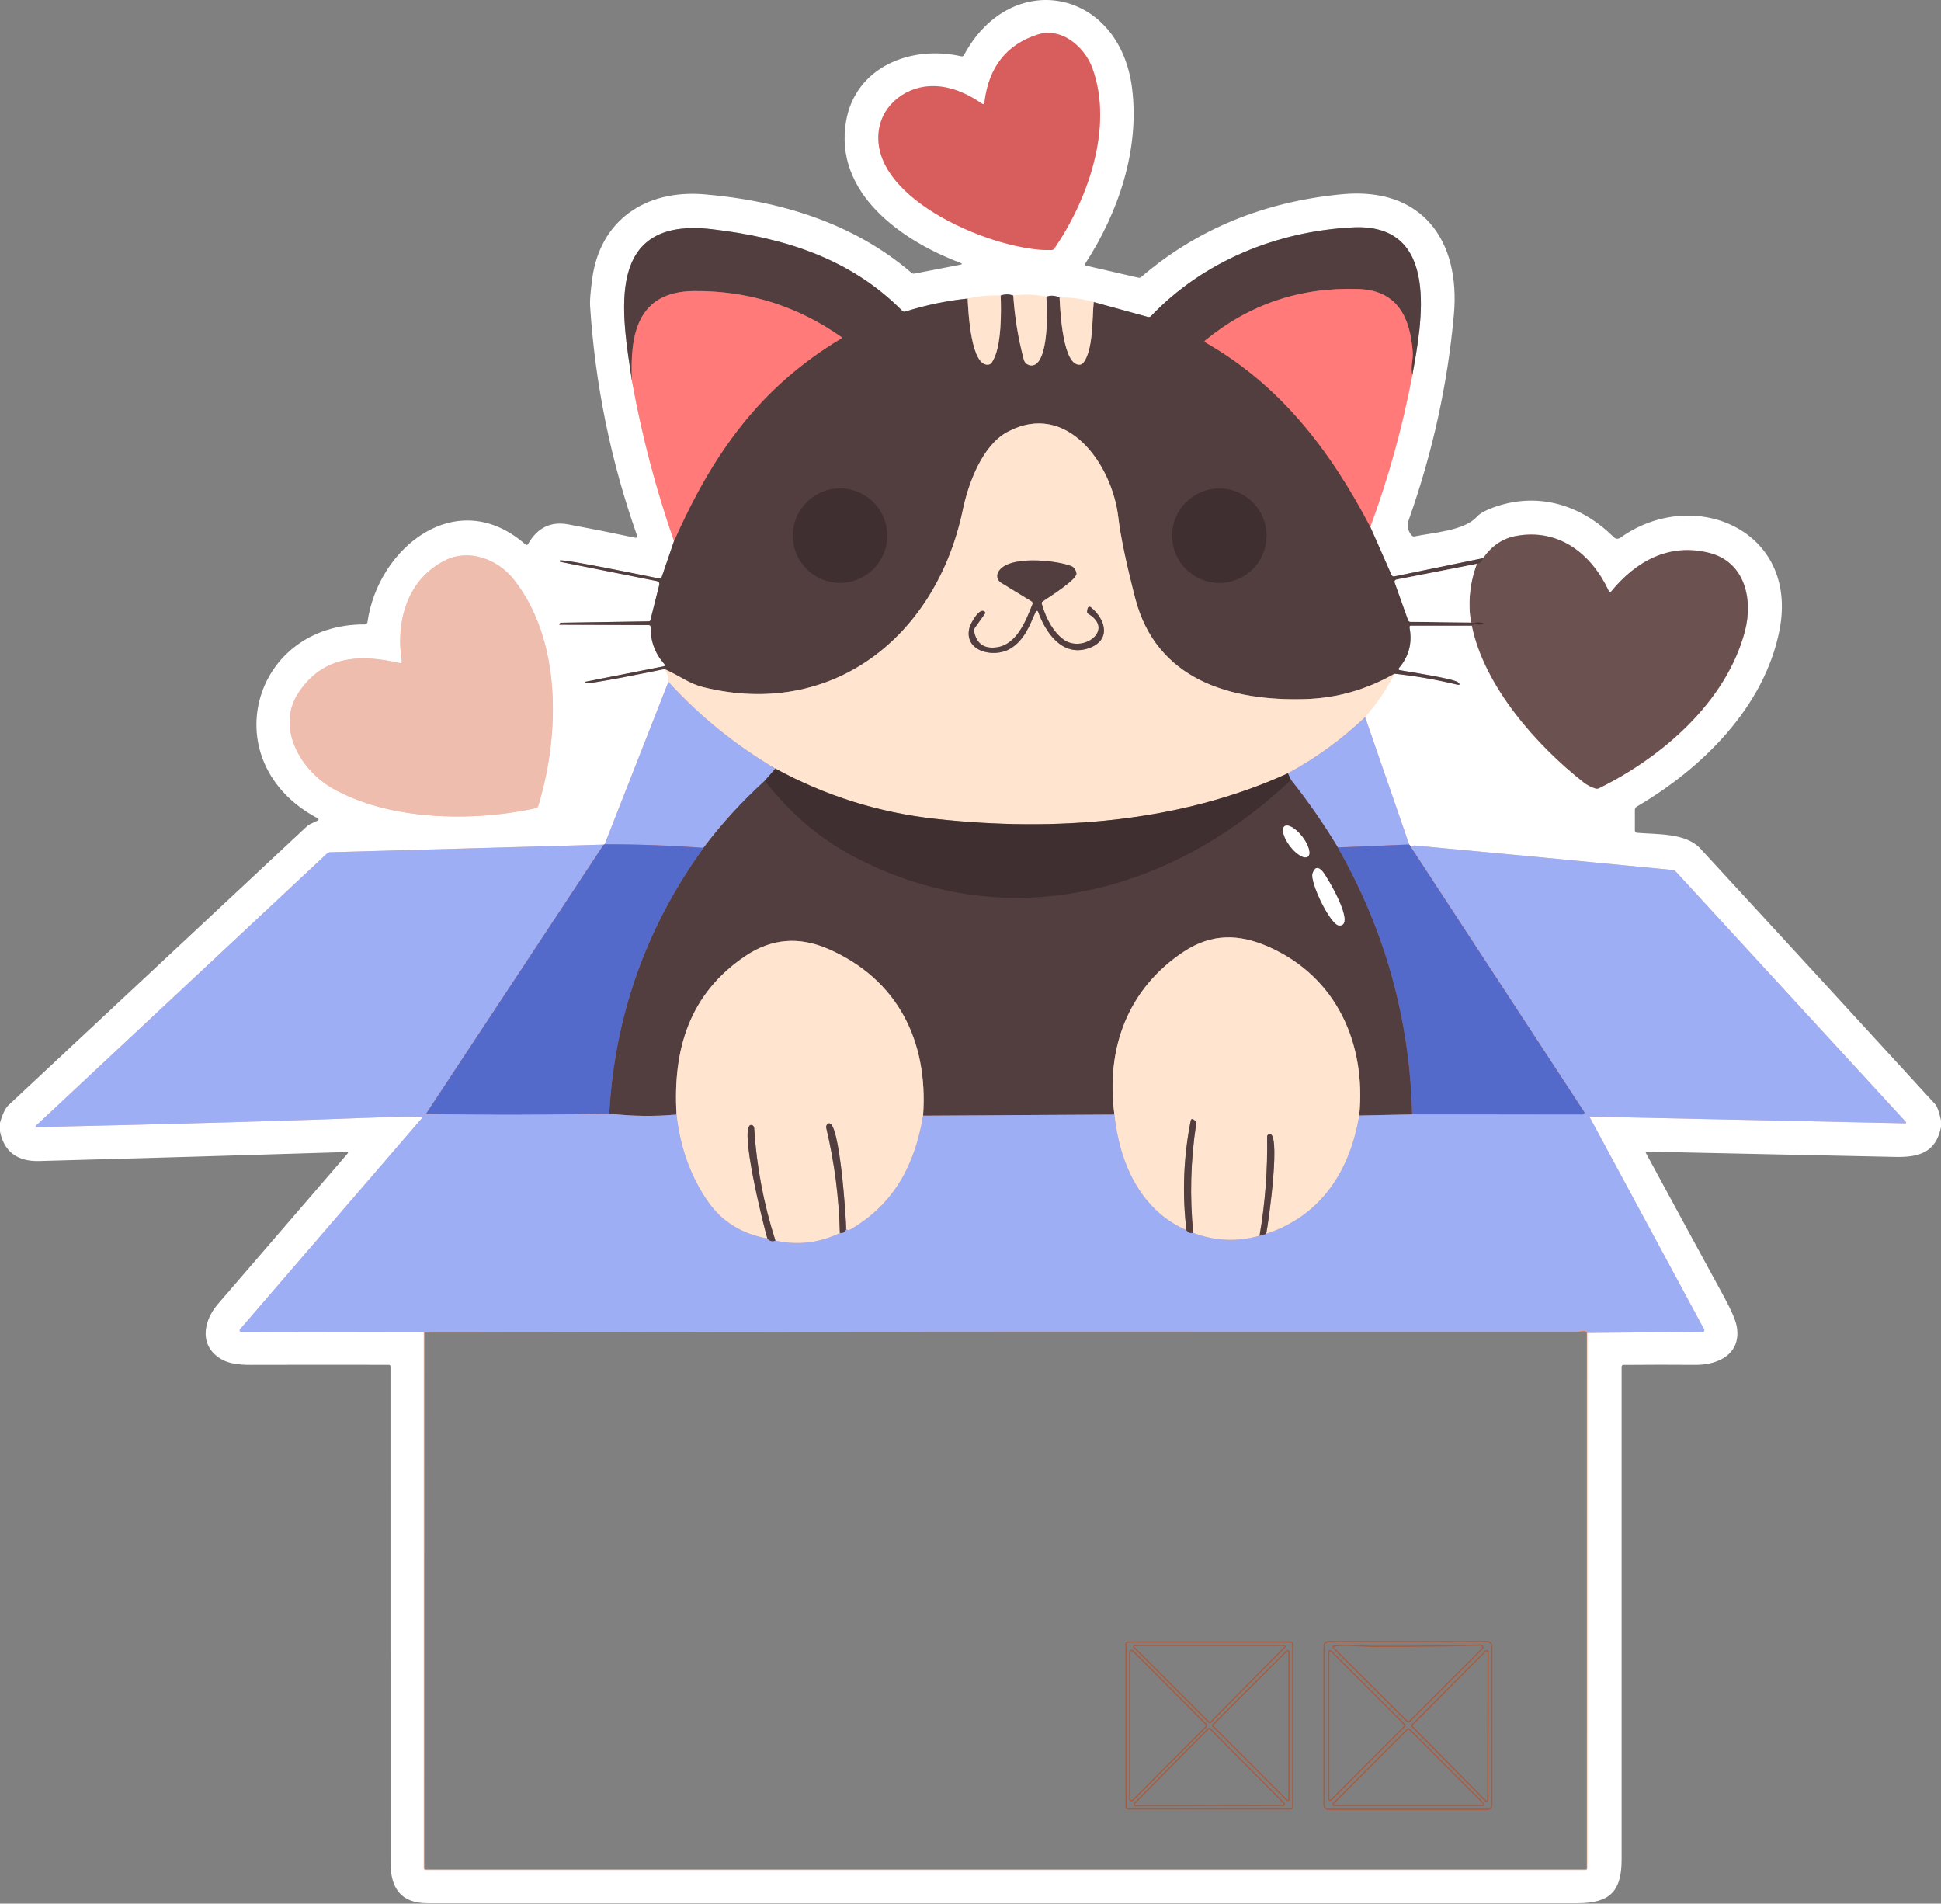 <?xml version="1.0" standalone="no"?><!DOCTYPE svg PUBLIC "-//W3C//DTD SVG 1.1//EN" "http://www.w3.org/Graphics/SVG/1.1/DTD/svg11.dtd"><svg height="1569" node-id="1" sillyvg="true" template-height="1569" template-width="1600" version="1.1" viewBox="0 0 1600 1569" width="1600" xmlns="http://www.w3.org/2000/svg" xmlns:xlink="http://www.w3.org/1999/xlink"><rect x="0" y="0" width="1600" height="1569" fill="#808080" stroke="none"/><defs node-id="144"></defs><g node-id="146"><g node-id="147"><path d="M 809.22 85.28 L 803.22 81.42 L 797.41 78.24 L 791.76 75.68 L 786.25 73.71 L 780.87 72.28 L 775.58 71.37 L 770.38 70.97 L 764.89 71.13 L 759.56 71.89 L 754.36 73.26 L 749.35 75.20 L 744.68 77.66 L 740.30 80.64 L 737.26 83.20 L 734.50 86.00 L 732.01 89.04 L 729.78 92.35 L 727.90 95.84 L 726.37 99.54 L 725.21 103.47 L 724.41 107.65 L 724.02 113.04 L 724.25 118.28 L 725.07 123.40 L 726.48 128.44 L 728.41 133.31 L 730.81 138.10 L 733.71 142.82 L 737.14 147.49 L 742.18 153.30 L 747.89 158.96 L 754.33 164.45 L 761.11 169.54 L 768.33 174.38 L 776.01 178.98 L 783.90 183.24 L 791.93 187.16 L 800.13 190.76 L 808.47 194.04 L 816.63 196.93 L 824.65 199.42 L 832.77 201.62 L 840.38 203.35 L 847.52 204.65 L 854.74 205.60 L 861.10 206.06 L 866.69 206.09 L 867.68 205.91 L 868.50 205.46 L 869.19 204.72 L 874.59 196.43 L 879.79 187.64 L 884.78 178.31 L 889.35 168.77 L 893.50 158.95 L 897.23 148.82 L 900.43 138.52 L 903.02 128.15 L 905.01 117.69 L 906.06 109.77 L 906.68 101.92 L 906.86 94.13 L 906.61 86.39 L 905.88 78.68 L 904.62 71.11 L 902.84 63.68 L 900.53 56.37 L 898.71 52.04 L 896.41 47.83 L 893.61 43.72 L 890.43 39.91 L 886.91 36.50 L 883.04 33.46 L 879.92 31.49 L 876.70 29.88 L 873.36 28.62 L 869.89 27.70 L 866.36 27.19 L 862.76 27.15 L 859.06 27.59 L 855.22 28.53 L 848.91 30.86 L 843.20 33.58 L 838.02 36.69 L 833.35 40.17 L 829.13 44.04 L 825.35 48.31 L 821.99 53.00 L 819.04 58.16 L 816.50 63.81 L 814.38 70.01 L 812.71 76.80 L 811.50 84.25 L 811.22 85.28 L 810.79 85.71 L 810.18 85.75 L 809.22 85.28" fill="none" group-id="1,2" id="路径" node-id="7" stroke="#ffbdbc" stroke-linecap="butt" stroke-width="1" target-height="178.94" target-width="182.84" target-x="724.02" target-y="27.15"></path><path d="M 520.94 313.87 L 525.28 336.25 L 530.19 358.48 L 535.68 380.55 L 541.74 402.49 L 548.38 424.29 L 555.59 445.97" fill="none" group-id="1,2" id="路径" node-id="8" stroke="#ffbdbc" stroke-linecap="butt" stroke-width="1" target-height="132.1" target-width="34.65" target-x="520.94" target-y="313.87"></path><path d="M 555.59 445.97 L 545.44 475.68 L 545.00 476.46 L 544.37 476.83 L 543.47 476.84 L 536.50 475.43 L 523.96 472.88 L 508.24 469.74 L 491.73 466.55 L 476.84 463.83 L 465.96 462.14 L 462.26 461.84 L 461.50 462.00 L 461.35 462.52 L 461.50 462.85 L 462.00 463.06 L 541.16 478.87 L 542.45 479.34 L 543.18 480.04 L 543.50 481.01 L 543.38 482.37 L 536.16 511.06 L 535.67 511.86 L 534.78 512.12 L 462.34 513.25 L 462.06 513.34 L 461.38 513.84 L 460.96 514.48 L 461.06 514.77 L 461.72 514.90 L 534.72 515.18 L 535.62 515.37 L 536.13 515.87 L 536.31 516.78 L 536.51 521.77 L 537.19 526.51 L 538.32 531.02 L 539.92 535.33 L 541.98 539.46 L 544.53 543.44 L 547.59 547.28 L 548.14 548.22 L 547.95 548.79 L 546.94 549.22 L 483.16 561.78 L 482.52 562.15 L 482.47 562.90 L 483.02 563.09 L 485.90 562.94 L 494.50 561.69 L 506.35 559.60 L 519.52 557.10 L 532.11 554.62 L 542.20 552.58 L 547.88 551.43" fill="none" group-id="1,2" id="路径" node-id="9" stroke="#a99f9f" stroke-linecap="butt" stroke-width="1" target-height="117.12" target-width="94.63" target-x="460.96" target-y="445.97"></path><path d="M 547.88 551.43 L 549.43 554.36 L 550.42 557.06 L 550.92 559.58 L 550.97 561.97" fill="none" group-id="1,2" id="路径" node-id="10" stroke="#fff2e7" stroke-linecap="butt" stroke-width="1" target-height="10.54" target-width="3.09" target-x="547.88" target-y="551.43"></path><path d="M 550.97 561.97 L 498.44 695.84" fill="none" group-id="1,2" id="路径" node-id="11" stroke="#ffbc9e" stroke-linecap="butt" stroke-width="1" target-height="133.87" target-width="52.53" target-x="498.44" target-y="561.97"></path><path d="M 498.44 695.84 L 497.66 696.09" fill="none" group-id="1,2" id="路径" node-id="12" stroke="#feb298" stroke-linecap="butt" stroke-width="1" target-height="0.25" target-width="0.78" target-x="497.66" target-y="695.84"></path><path d="M 497.66 696.09 L 272.31 702.40 L 270.77 702.73 L 269.44 703.59 L 29.94 927.53 L 29.28 928.41 L 29.44 928.80 L 30.53 928.97 L 148.11 926.12 L 245.80 923.27 L 325.97 920.43 L 335.65 920.23 L 343.00 920.40 L 348.44 920.84" fill="none" group-id="1,2" id="路径" node-id="13" stroke="#ffbc9e" stroke-linecap="butt" stroke-width="1" target-height="232.88" target-width="468.38" target-x="29.28" target-y="696.09"></path><path d="M 348.44 920.84 L 197.75 1095.72 L 197.49 1096.29 L 197.58 1096.92 L 198.00 1097.40 L 198.62 1097.59 L 349.28 1097.84" fill="none" group-id="1,2" id="路径" node-id="14" stroke="#fec5a8" stroke-linecap="butt" stroke-width="1" target-height="177" target-width="151.79" target-x="197.49" target-y="920.84"></path><path d="M 349.28 1097.84 L 349.25 1539.75 L 349.37 1540.35 L 349.70 1540.83 L 350.18 1541.16 L 350.78 1541.28 L 1307.00 1541.28 L 1307.87 1541.10 L 1308.35 1540.62 L 1308.53 1539.75 L 1308.56 1098.59" fill="none" group-id="1,2" id="路径" node-id="15" stroke="#ffbc9e" stroke-linecap="butt" stroke-width="1" target-height="443.44" target-width="959.31" target-x="349.25" target-y="1097.84"></path><path d="M 1308.56 1098.59 L 1403.59 1097.75 L 1404.27 1097.56 L 1404.76 1097.07 L 1404.95 1096.39 L 1404.78 1095.72 L 1310.16 920.31" fill="none" group-id="1,2" id="路径" node-id="16" stroke="#fec5a8" stroke-linecap="butt" stroke-width="1" target-height="178.28" target-width="96.39" target-x="1308.56" target-y="920.31"></path><path d="M 1310.16 920.31 L 1570.66 925.84 L 1570.99 925.74 L 1571.22 925.47 L 1571.27 925.13 L 1571.12 924.81 L 1381.47 718.43 L 1380.17 717.46 L 1378.59 717.03 L 1272.12 706.80 L 1165.62 696.81 L 1165.11 697.00 L 1163.19 698.22" fill="none" group-id="1,2" id="路径" node-id="17" stroke="#ffbc9e" stroke-linecap="butt" stroke-width="1" target-height="229.03" target-width="408.08" target-x="1163.19" target-y="696.81"></path><path d="M 1163.19 698.22 L 1162.69 697.23 L 1161.59 695.97" fill="none" group-id="1,2" id="路径" node-id="18" stroke="#feb298" stroke-linecap="butt" stroke-width="1" target-height="2.25" target-width="1.6" target-x="1161.59" target-y="695.97"></path><path d="M 1161.59 695.97 L 1125.28 591.00" fill="none" group-id="1,2" id="路径" node-id="19" stroke="#ffbc9e" stroke-linecap="butt" stroke-width="1" target-height="104.97" target-width="36.31" target-x="1125.28" target-y="591"></path><path d="M 1125.28 591.00 L 1130.97 584.11 L 1136.23 577.09 L 1141.06 569.95 L 1145.50 562.69 L 1149.53 555.28" fill="none" group-id="1,2" id="路径" node-id="20" stroke="#fff2e7" stroke-linecap="butt" stroke-width="1" target-height="35.72" target-width="24.25" target-x="1125.28" target-y="555.28"></path><path d="M 1149.53 555.28 L 1162.11 556.81 L 1174.80 558.80 L 1187.60 561.23 L 1200.53 564.12 L 1202.47 564.40 L 1203.05 564.19 L 1203.05 563.71 L 1202.16 562.53 L 1200.97 561.81 L 1197.99 560.77 L 1189.78 558.77 L 1179.39 556.73 L 1168.68 554.85 L 1159.50 553.32 L 1153.72 552.34 L 1153.24 552.11 L 1152.93 551.67 L 1152.89 551.13 L 1153.12 550.65 L 1156.02 546.91 L 1158.35 543.09 L 1160.17 539.17 L 1161.49 535.13 L 1162.33 530.95 L 1162.68 526.59 L 1162.54 522.03 L 1161.88 517.22 L 1161.91 516.30 L 1162.31 515.81 L 1163.19 515.62 L 1213.28 515.62" fill="none" group-id="1,2" id="路径" node-id="21" stroke="#a99f9f" stroke-linecap="butt" stroke-width="1" target-height="48.78" target-width="63.75" target-x="1149.53" target-y="515.62"></path><path d="M 1213.28 515.62 L 1215.04 523.07 L 1217.25 530.50 L 1219.92 537.93 L 1223.05 545.37 L 1227.75 555.03 L 1233.05 564.57 L 1238.97 573.99 L 1245.34 583.14 L 1252.08 592.02 L 1259.21 600.64 L 1266.65 609.00 L 1274.22 616.95 L 1281.91 624.49 L 1289.84 631.79 L 1297.61 638.51 L 1305.22 644.68 L 1308.27 646.81 L 1311.55 648.54 L 1315.09 649.87 L 1316.61 650.07 L 1318.09 649.65 L 1328.43 644.30 L 1338.77 638.40 L 1349.12 631.93 L 1359.18 625.04 L 1368.97 617.65 L 1378.51 609.77 L 1385.41 603.56 L 1392.03 597.12 L 1398.36 590.44 L 1404.42 583.52 L 1410.17 576.33 L 1415.51 568.95 L 1420.45 561.35 L 1424.99 553.55 L 1429.10 545.50 L 1432.70 537.28 L 1435.79 528.85 L 1438.38 520.22 L 1439.57 514.88 L 1440.37 509.51 L 1440.78 504.09 L 1440.78 498.66 L 1440.33 493.36 L 1439.45 488.20 L 1438.09 483.14 L 1436.26 478.39 L 1433.94 473.90 L 1431.86 470.74 L 1429.49 467.80 L 1426.80 465.08 L 1423.78 462.57 L 1420.56 460.40 L 1416.97 458.51 L 1412.97 456.89 L 1408.53 455.56 L 1402.27 454.30 L 1396.26 453.57 L 1390.49 453.36 L 1384.93 453.63 L 1379.35 454.38 L 1373.96 455.55 L 1368.73 457.14 L 1363.64 459.15 L 1358.72 461.53 L 1353.93 464.27 L 1349.26 467.36 L 1344.72 470.82 L 1339.00 475.82 L 1333.50 481.33 L 1328.22 487.37 L 1327.40 488.01 L 1326.78 487.92 L 1326.16 487.09 L 1323.30 481.40 L 1320.18 476.03 L 1316.80 470.97 L 1313.16 466.20 L 1309.19 461.67 L 1304.98 457.56 L 1300.54 453.85 L 1295.86 450.53 L 1290.91 447.62 L 1285.73 445.20 L 1280.31 443.25 L 1274.62 441.79 L 1268.86 440.89 L 1262.84 440.56 L 1256.50 440.83 L 1249.81 441.72 L 1245.27 442.80 L 1240.98 444.37 L 1236.92 446.43 L 1233.06 448.98 L 1229.38 452.07 L 1225.87 455.74 L 1222.53 460.03" fill="none" group-id="1,2" id="路径" node-id="22" stroke="#ffbdbc" stroke-linecap="butt" stroke-width="1" target-height="209.51" target-width="227.5" target-x="1213.28" target-y="440.56"></path><path d="M 1222.53 460.03 L 1149.50 475.06 L 1148.41 475.08 L 1147.61 474.67 L 1147.00 473.78 L 1129.56 434.25" fill="none" group-id="1,2" id="路径" node-id="23" stroke="#a99f9f" stroke-linecap="butt" stroke-width="1" target-height="40.83" target-width="92.97" target-x="1129.56" target-y="434.25"></path><path d="M 1129.56 434.25 L 1136.79 413.81 L 1143.43 393.23 L 1149.48 372.49 L 1154.96 351.58 L 1159.86 330.50 L 1164.19 309.25" fill="none" group-id="1,2" id="路径" node-id="24" stroke="#ffbdbc" stroke-linecap="butt" stroke-width="1" target-height="125" target-width="34.63" target-x="1129.56" target-y="309.25"></path><path d="M 1164.19 309.25 L 1167.28 291.71 L 1168.75 282.07 L 1170.02 271.84 L 1170.90 261.50 L 1171.26 251.15 L 1171.15 244.25 L 1170.68 237.57 L 1169.87 231.11 L 1168.61 224.74 L 1166.88 218.79 L 1164.70 213.22 L 1162.69 209.23 L 1160.34 205.53 L 1157.66 202.13 L 1154.63 198.98 L 1151.31 196.22 L 1147.55 193.78 L 1143.30 191.66 L 1138.52 189.88 L 1133.71 188.63 L 1128.28 187.77 L 1122.14 187.34 L 1115.22 187.40 L 1103.54 188.24 L 1091.95 189.57 L 1080.45 191.41 L 1069.02 193.76 L 1057.70 196.61 L 1046.57 199.95 L 1035.63 203.78 L 1024.86 208.12 L 1014.30 212.96 L 1004.02 218.28 L 994.02 224.09 L 984.27 230.41 L 974.87 237.20 L 965.83 244.47 L 957.15 252.25 L 948.81 260.53 L 948.05 261.11 L 947.21 261.35 L 946.25 261.25 L 901.56 248.97" fill="none" group-id="1,2" id="路径" node-id="25" stroke="#a99f9f" stroke-linecap="butt" stroke-width="1" target-height="121.91" target-width="269.7" target-x="901.56" target-y="187.34"></path><path d="M 901.56 248.97 L 894.61 247.23 L 887.62 246.05 L 880.57 245.41 L 873.44 245.31" fill="none" group-id="1,2" id="路径" node-id="26" stroke="#fff2e7" stroke-linecap="butt" stroke-width="1" target-height="3.66" target-width="28.12" target-x="873.44" target-y="245.31"></path><path d="M 873.44 245.31 L 870.70 244.23 L 868.00 243.75 L 865.29 243.85 L 862.50 244.53" fill="none" group-id="1,2" id="路径" node-id="27" stroke="#a99f9f" stroke-linecap="butt" stroke-width="1" target-height="1.56" target-width="10.94" target-x="862.5" target-y="243.75"></path><path d="M 862.50 244.53 L 855.71 243.44 L 848.93 242.93 L 842.13 242.99 L 835.28 243.62" fill="none" group-id="1,2" id="路径" node-id="28" stroke="#fff2e7" stroke-linecap="butt" stroke-width="1" target-height="1.6" target-width="27.22" target-x="835.28" target-y="242.93"></path><path d="M 835.28 243.62 L 832.65 242.88 L 830.07 242.64 L 827.49 242.88 L 824.88 243.62" fill="none" group-id="1,2" id="路径" node-id="29" stroke="#a99f9f" stroke-linecap="butt" stroke-width="1" target-height="0.98" target-width="10.4" target-x="824.88" target-y="242.64"></path><path d="M 824.88 243.62 L 818.00 243.59 L 811.18 243.99 L 804.40 244.82 L 797.66 246.09" fill="none" group-id="1,2" id="路径" node-id="30" stroke="#fff2e7" stroke-linecap="butt" stroke-width="1" target-height="2.5" target-width="27.22" target-x="797.66" target-y="243.59"></path><path d="M 797.66 246.09 L 787.28 247.39 L 776.96 249.10 L 766.70 251.23 L 756.49 253.79 L 746.31 256.78 L 745.33 256.93 L 744.46 256.71 L 743.66 256.12 L 735.42 248.26 L 726.98 241.04 L 718.33 234.42 L 709.47 228.39 L 700.27 222.81 L 690.86 217.71 L 681.25 213.08 L 671.43 208.93 L 661.43 205.21 L 651.24 201.86 L 640.86 198.87 L 630.27 196.26 L 616.05 193.31 L 601.55 190.86 L 586.75 188.90 L 578.22 188.17 L 570.65 187.98 L 563.94 188.28 L 558.01 189.01 L 551.94 190.28 L 546.59 191.93 L 541.87 193.92 L 537.72 196.25 L 533.78 199.06 L 530.30 202.16 L 527.24 205.56 L 524.59 209.27 L 522.31 213.23 L 520.33 217.45 L 518.67 221.94 L 517.32 226.73 L 516.00 233.21 L 515.09 240.05 L 514.61 247.27 L 514.51 254.52 L 514.69 261.94 L 515.18 269.54 L 516.28 280.91 L 517.72 292.19 L 520.94 313.87" fill="none" group-id="1,2" id="路径" node-id="31" stroke="#a99f9f" stroke-linecap="butt" stroke-width="1" target-height="125.89" target-width="283.15" target-x="514.51" target-y="187.98"></path><path d="M 797.66 246.09 L 798.14 254.60 L 799.20 266.14 L 800.03 272.39 L 801.11 278.62 L 802.51 284.66 L 804.16 289.91 L 805.55 293.23 L 807.04 295.87 L 808.60 297.92 L 810.01 299.21 L 811.48 300.05 L 813.03 300.48 L 814.72 300.53 L 816.16 300.07 L 817.28 299.06 L 818.87 296.53 L 820.29 293.45 L 821.54 289.72 L 822.91 283.88 L 823.91 277.34 L 824.56 270.68 L 824.92 264.10 L 825.08 252.14 L 824.88 243.62" fill="none" group-id="1,2" id="路径" node-id="32" stroke="#a99187" stroke-linecap="butt" stroke-width="1" target-height="56.91" target-width="27.42" target-x="797.66" target-y="243.62"></path><path d="M 835.28 243.62 L 836.19 254.26 L 837.50 264.85 L 839.23 275.38 L 841.38 285.86 L 843.94 296.31 L 844.56 297.84 L 845.52 299.14 L 846.77 300.17 L 848.27 300.86 L 849.90 301.16 L 851.51 301.05 L 853.04 300.54 L 854.44 299.65 L 855.91 298.10 L 857.28 296.05 L 858.53 293.40 L 859.96 289.11 L 861.13 283.97 L 861.96 278.57 L 862.54 272.85 L 862.88 267.10 L 863.03 261.57 L 862.92 251.63 L 862.50 244.53" fill="none" group-id="1,2" id="路径" node-id="33" stroke="#a99187" stroke-linecap="butt" stroke-width="1" target-height="57.54" target-width="27.75" target-x="835.28" target-y="243.62"></path><path d="M 873.44 245.31 L 873.89 253.79 L 874.93 265.43 L 875.76 271.76 L 876.82 278.09 L 878.20 284.24 L 879.83 289.59 L 881.20 292.99 L 882.67 295.69 L 884.20 297.79 L 885.60 299.14 L 887.04 300.00 L 888.57 300.46 L 890.22 300.53 L 891.62 300.12 L 892.75 299.22 L 894.28 297.06 L 895.64 294.47 L 896.83 291.38 L 898.15 286.50 L 899.16 280.96 L 899.86 275.27 L 900.35 269.44 L 900.95 258.29 L 901.56 248.97" fill="none" group-id="1,2" id="路径" node-id="34" stroke="#a99187" stroke-linecap="butt" stroke-width="1" target-height="55.22" target-width="28.12" target-x="873.44" target-y="245.31"></path><path d="M 1164.19 309.25 L 1163.69 305.88 L 1163.67 302.67 L 1164.29 296.43 L 1164.57 293.39 L 1164.56 290.43 L 1163.88 283.42 L 1162.80 276.83 L 1161.33 270.63 L 1159.86 266.07 L 1158.10 261.83 L 1156.05 257.91 L 1153.71 254.28 L 1151.01 250.93 L 1147.91 247.93 L 1144.41 245.27 L 1140.45 242.95 L 1136.33 241.15 L 1131.64 239.74 L 1126.31 238.75 L 1120.25 238.22 L 1109.10 238.08 L 1098.24 238.53 L 1087.66 239.55 L 1077.34 241.13 L 1067.26 243.27 L 1057.40 245.95 L 1047.74 249.19 L 1038.27 252.98 L 1028.98 257.34 L 1019.85 262.28 L 1010.87 267.81 L 1002.02 273.94 L 993.31 280.72 L 993.07 281.03 L 993.00 281.43 L 993.12 281.81 L 993.41 282.09 L 1004.80 288.94 L 1015.69 296.16 L 1026.08 303.74 L 1035.99 311.70 L 1045.57 320.09 L 1054.77 328.84 L 1063.61 337.94 L 1072.08 347.40 L 1080.19 357.16 L 1088.02 367.26 L 1095.58 377.70 L 1102.87 388.49 L 1112.11 403.17 L 1121.00 418.42 L 1129.56 434.25" fill="none" group-id="1,2" id="路径" node-id="35" stroke="#a95c5c" stroke-linecap="butt" stroke-width="1" target-height="196.17" target-width="171.57" target-x="993" target-y="238.08"></path><path d="M 1222.53 460.03 L 1221.99 461.82 L 1221.21 463.10 L 1220.22 463.98 L 1218.96 464.52 L 1217.38 464.72" fill="none" group-id="1,2" id="路径" node-id="36" stroke="#a95c5c" stroke-linecap="butt" stroke-width="1" target-height="4.69" target-width="5.15" target-x="1217.38" target-y="460.03"></path><path d="M 1217.38 464.72 L 1151.47 477.62 L 1150.39 478.02 L 1149.83 478.59 L 1149.63 479.36 L 1149.84 480.47 L 1160.72 510.97 L 1161.22 511.83 L 1161.92 512.32 L 1162.88 512.50 L 1212.50 513.03" fill="none" group-id="1,2" id="路径" node-id="37" stroke="#a99f9f" stroke-linecap="butt" stroke-width="1" target-height="48.31" target-width="67.75" target-x="1149.63" target-y="464.72"></path><path d="M 1212.50 513.03 L 1215.62 513.28" fill="none" group-id="1,2" id="路径" node-id="38" stroke="#a95c5c" stroke-linecap="butt" stroke-width="1" target-height="0.25" target-width="3.12" target-x="1212.5" target-y="513.03"></path><path d="M 1215.62 513.28 L 1216.41 514.59" fill="none" group-id="1,2" id="路径" node-id="39" stroke="#493738" stroke-linecap="butt" stroke-width="1" target-height="1.31" target-width="0.79" target-x="1215.62" target-y="513.28"></path><path d="M 1216.41 514.59 L 1213.28 515.62" fill="none" group-id="1,2" id="路径" node-id="40" stroke="#a95c5c" stroke-linecap="butt" stroke-width="1" target-height="1.03" target-width="3.13" target-x="1213.28" target-y="514.59"></path><path d="M 1149.53 555.28 L 1140.69 559.98 L 1131.77 564.06 L 1122.78 567.53 L 1113.68 570.41 L 1104.47 572.72 L 1095.14 574.45 L 1085.65 575.60 L 1076.00 576.18 L 1065.68 576.31 L 1055.47 576.03 L 1045.37 575.34 L 1035.32 574.18 L 1025.55 572.53 L 1016.04 570.39 L 1008.99 568.40 L 1002.17 566.09 L 995.58 563.46 L 989.20 560.50 L 983.01 557.16 L 977.09 553.45 L 971.45 549.34 L 966.06 544.84 L 961.04 539.99 L 956.33 534.68 L 951.93 528.88 L 947.83 522.57 L 944.25 516.06 L 941.03 508.96 L 938.17 501.24 L 935.69 492.84 L 930.06 469.96 L 926.06 451.72 L 923.41 437.43 L 921.84 426.47 L 920.91 420.19 L 919.56 413.83 L 917.76 407.37 L 915.59 401.02 L 913.04 394.81 L 910.10 388.71 L 906.79 382.82 L 903.16 377.26 L 899.21 372.04 L 894.87 367.13 L 890.29 362.76 L 885.43 358.89 L 881.55 356.31 L 877.55 354.11 L 873.42 352.28 L 869.13 350.81 L 864.75 349.76 L 860.23 349.16 L 855.54 349.02 L 850.66 349.34 L 845.92 350.14 L 840.98 351.49 L 835.81 353.43 L 830.38 356.03 L 826.39 358.49 L 822.62 361.43 L 819.04 364.88 L 815.77 368.63 L 812.69 372.73 L 809.81 377.17 L 805.96 384.14 L 802.57 391.46 L 799.66 398.94 L 797.23 406.28 L 795.21 413.57 L 793.69 420.18 L 791.30 430.50 L 788.52 440.48 L 785.36 450.15 L 781.82 459.52 L 777.90 468.60 L 773.51 477.57 L 768.79 486.16 L 763.74 494.38 L 758.36 502.24 L 752.64 509.76 L 746.51 517.02 L 740.08 523.85 L 733.37 530.26 L 726.36 536.27 L 719.05 541.88 L 711.42 547.08 L 703.54 551.80 L 695.40 556.06 L 686.97 559.86 L 678.24 563.20 L 669.40 565.99 L 660.30 568.27 L 650.94 570.02 L 641.30 571.25 L 631.34 571.93 L 621.53 572.03 L 611.46 571.54 L 601.11 570.44 L 590.45 568.70 L 579.47 566.31 L 574.67 564.83 L 569.35 562.62 L 563.44 559.56 L 555.76 555.38 L 547.88 551.43" fill="none" group-id="1,2" id="路径" node-id="41" stroke="#a99187" stroke-linecap="butt" stroke-width="1" target-height="227.29" target-width="601.65" target-x="547.88" target-y="349.02"></path><path d="M 555.59 445.97 L 561.66 432.64 L 567.92 419.79 L 574.35 407.42 L 580.96 395.50 L 587.99 383.73 L 595.35 372.38 L 603.04 361.43 L 611.07 350.86 L 619.53 340.65 L 628.49 330.77 L 637.97 321.21 L 647.98 311.98 L 656.21 305.00 L 664.89 298.19 L 674.04 291.55 L 683.66 285.08 L 693.78 278.78 L 694.03 278.38 L 693.81 277.97 L 684.50 271.72 L 675.08 266.07 L 665.53 260.99 L 655.84 256.48 L 646.02 252.52 L 636.03 249.10 L 625.88 246.22 L 615.53 243.87 L 604.99 242.06 L 594.23 240.78 L 583.24 240.05 L 572.00 239.87 L 564.89 240.24 L 558.68 241.11 L 553.26 242.40 L 548.54 244.09 L 543.92 246.35 L 539.87 248.96 L 536.34 251.90 L 533.29 255.19 L 530.61 258.83 L 528.28 262.75 L 526.30 267.00 L 524.66 271.58 L 523.01 277.85 L 521.81 284.53 L 521.07 291.67 L 520.73 298.85 L 520.68 306.25 L 520.94 313.87" fill="none" group-id="1,2" id="路径" node-id="42" stroke="#a95c5c" stroke-linecap="butt" stroke-width="1" target-height="206.1" target-width="173.35" target-x="520.68" target-y="239.87"></path><path d="M 1216.41 514.59 L 1219.12 514.86 L 1221.81 514.59 L 1223.07 514.18 L 1223.08 513.88 L 1221.88 513.37 L 1219.85 512.99 L 1217.77 512.95 L 1215.62 513.28" fill="none" group-id="1,2" id="路径" node-id="43" stroke="#9f5555" stroke-linecap="butt" stroke-width="1" target-height="1.91" target-width="7.46" target-x="1215.62" target-y="512.95"></path><path d="M 1212.50 513.03 L 1211.64 505.97 L 1211.30 499.00 L 1211.48 492.09 L 1212.17 485.23 L 1213.38 478.39 L 1215.11 471.55 L 1217.38 464.72" fill="none" group-id="1,2" id="路径" node-id="44" stroke="#ffbdbc" stroke-linecap="butt" stroke-width="1" target-height="48.31" target-width="6.08" target-x="1211.3" target-y="464.72"></path><path d="M 1125.28 591.00 L 1115.55 599.89 L 1105.47 608.31 L 1095.05 616.26 L 1084.27 623.75 L 1073.12 630.79 L 1061.59 637.37" fill="none" group-id="1,2" id="路径" node-id="45" stroke="#ffae86" stroke-linecap="butt" stroke-width="1" target-height="46.37" target-width="63.69" target-x="1061.59" target-y="591"></path><path d="M 1061.59 637.37 L 1048.08 643.23 L 1034.41 648.62 L 1020.56 653.53 L 1006.53 657.98 L 992.31 661.96 L 977.98 665.49 L 963.56 668.60 L 949.02 671.30 L 934.36 673.60 L 919.59 675.47 L 901.08 677.28 L 882.52 678.52 L 863.91 679.20 L 845.25 679.32 L 826.57 678.93 L 807.99 678.06 L 789.50 676.71 L 771.09 674.90 L 757.08 673.09 L 743.28 670.76 L 729.68 667.91 L 716.27 664.55 L 703.04 660.68 L 689.97 656.29 L 677.06 651.38 L 664.30 645.94 L 651.68 639.97 L 639.19 633.47" fill="none" group-id="1,2" id="路径" node-id="46" stroke="#9f8a80" stroke-linecap="butt" stroke-width="1" target-height="45.85" target-width="422.4" target-x="639.19" target-y="633.47"></path><path d="M 639.19 633.47 L 626.96 625.98 L 615.09 618.09 L 603.57 609.79 L 592.39 601.08 L 581.55 591.95 L 571.04 582.39 L 560.84 572.40 L 550.97 561.97" fill="none" group-id="1,2" id="路径" node-id="47" stroke="#ffae86" stroke-linecap="butt" stroke-width="1" target-height="71.5" target-width="88.22" target-x="550.97" target-y="561.97"></path><path d="M 1161.59 695.97 L 1102.75 698.43" fill="none" group-id="1,2" id="路径" node-id="48" stroke="#fe6f37" stroke-linecap="butt" stroke-width="1" target-height="2.46" target-width="58.84" target-x="1102.75" target-y="695.97"></path><path d="M 1102.75 698.43 L 1093.87 684.16 L 1084.49 670.14 L 1074.59 656.37 L 1064.19 642.84" fill="none" group-id="1,2" id="路径" node-id="49" stroke="#a95b3e" stroke-linecap="butt" stroke-width="1" target-height="55.59" target-width="38.56" target-x="1064.19" target-y="642.84"></path><path d="M 1064.19 642.84 L 1061.59 637.37" fill="none" group-id="1,2" id="路径" node-id="50" stroke="#9f5437" stroke-linecap="butt" stroke-width="1" target-height="5.47" target-width="2.6" target-x="1061.59" target-y="637.37"></path><path d="M 639.19 633.47 L 630.34 643.62" fill="none" group-id="1,2" id="路径" node-id="51" stroke="#9f5437" stroke-linecap="butt" stroke-width="1" target-height="10.15" target-width="8.85" target-x="630.34" target-y="633.47"></path><path d="M 630.34 643.62 L 619.32 654.01 L 608.77 664.72 L 598.69 675.75 L 589.07 687.11 L 579.91 698.81" fill="none" group-id="1,2" id="路径" node-id="52" stroke="#a95b3e" stroke-linecap="butt" stroke-width="1" target-height="55.19" target-width="50.43" target-x="579.91" target-y="643.62"></path><path d="M 579.91 698.81 L 559.52 697.47 L 539.15 696.54 L 518.79 695.99 L 498.44 695.84" fill="none" group-id="1,2" id="路径" node-id="53" stroke="#fe6f37" stroke-linecap="butt" stroke-width="1" target-height="2.97" target-width="81.47" target-x="498.44" target-y="695.84"></path><path d="M 1064.19 642.84 L 1054.03 652.16 L 1043.69 661.02 L 1033.16 669.43 L 1022.45 677.40 L 1011.55 684.93 L 1000.32 692.11 L 988.97 698.79 L 977.49 704.99 L 965.86 710.70 L 954.09 715.94 L 942.08 720.73 L 929.99 725.00 L 917.80 728.74 L 905.52 731.97 L 893.13 734.68 L 880.62 736.86 L 868.07 738.47 L 855.45 739.53 L 842.76 740.02 L 829.98 739.95 L 817.27 739.30 L 804.53 738.04 L 791.74 736.17 L 778.89 733.69 L 765.96 730.57 L 753.33 726.89 L 740.67 722.55 L 727.98 717.52 L 715.22 711.79 L 702.41 705.34 L 692.49 699.70 L 682.86 693.50 L 673.49 686.73 L 664.38 679.37 L 655.51 671.40 L 646.88 662.80 L 638.50 653.55 L 630.34 643.62" fill="none" group-id="1,2" id="路径" node-id="54" stroke="#493738" stroke-linecap="butt" stroke-width="1" target-height="97.18" target-width="433.85" target-x="630.34" target-y="642.84"></path><path d="M 1163.19 698.22 L 1306.38 917.06" fill="none" group-id="1,2" id="路径" node-id="55" stroke="#fe6f37" stroke-linecap="butt" stroke-width="1" target-height="218.84" target-width="143.19" target-x="1163.19" target-y="698.22"></path><path d="M 1306.38 917.06 L 1305.84 917.78 L 1305.21 918.46 L 1304.31 918.68 L 1164.06 918.50" fill="none" group-id="1,2" id="路径" node-id="56" stroke="#fc7841" stroke-linecap="butt" stroke-width="1" target-height="1.62" target-width="142.32" target-x="1164.06" target-y="917.06"></path><path d="M 1102.75 698.43 L 1110.87 713.24 L 1118.39 728.15 L 1125.32 743.18 L 1131.67 758.33 L 1137.44 773.61 L 1142.64 789.02 L 1147.28 804.59 L 1151.36 820.31 L 1154.88 836.19 L 1157.84 852.26 L 1160.24 868.51 L 1162.08 884.96 L 1163.36 901.62 L 1164.06 918.50" fill="none" group-id="1,2" id="路径" node-id="57" stroke="#a75238" stroke-linecap="butt" stroke-width="1" target-height="220.07" target-width="61.31" target-x="1102.75" target-y="698.43"></path><path d="M 1164.06 918.50 L 1120.44 919.40" fill="none" group-id="1,2" id="路径" node-id="58" stroke="#a76448" stroke-linecap="butt" stroke-width="1" target-height="0.9" target-width="43.62" target-x="1120.44" target-y="918.5"></path><path d="M 1120.44 919.40 L 1121.08 910.39 L 1121.26 901.57 L 1120.98 892.92 L 1120.25 884.44 L 1119.07 876.12 L 1117.41 867.80 L 1115.31 859.74 L 1112.75 851.94 L 1109.75 844.37 L 1106.30 837.02 L 1102.38 829.89 L 1098.01 823.08 L 1093.19 816.58 L 1087.90 810.37 L 1082.12 804.44 L 1076.02 798.97 L 1069.43 793.87 L 1062.34 789.13 L 1054.72 784.74 L 1046.53 780.72 L 1040.09 778.04 L 1033.88 775.93 L 1027.87 774.35 L 1022.04 773.27 L 1016.09 772.68 L 1010.23 772.64 L 1004.44 773.14 L 998.69 774.20 L 993.11 775.78 L 987.45 777.97 L 981.71 780.81 L 975.84 784.34 L 969.01 789.15 L 962.68 794.16 L 956.82 799.39 L 951.40 804.83 L 946.42 810.49 L 941.75 816.50 L 937.50 822.69 L 933.67 829.07 L 930.24 835.65 L 927.22 842.43 L 924.60 849.38 L 922.37 856.49 L 920.53 863.77 L 919.08 871.23 L 918.02 878.90 L 917.27 888.47 L 917.11 898.27 L 917.55 908.31 L 918.62 918.62" fill="none" group-id="1,2" id="路径" node-id="59" stroke="#a99187" stroke-linecap="butt" stroke-width="1" target-height="146.76" target-width="204.15" target-x="917.11" target-y="772.64"></path><path d="M 918.62 918.62 L 760.91 919.53" fill="none" group-id="1,2" id="路径" node-id="60" stroke="#a76448" stroke-linecap="butt" stroke-width="1" target-height="0.91" target-width="157.71" target-x="760.91" target-y="918.62"></path><path d="M 760.91 919.53 L 761.35 910.23 L 761.32 901.22 L 760.85 892.47 L 759.94 883.98 L 758.60 875.72 L 756.77 867.44 L 754.49 859.48 L 751.76 851.79 L 748.59 844.37 L 744.97 837.21 L 740.88 830.29 L 736.33 823.68 L 731.30 817.35 L 725.78 811.29 L 719.76 805.51 L 713.45 800.22 L 706.62 795.23 L 699.24 790.55 L 691.29 786.18 L 682.72 782.12 L 675.92 779.48 L 669.33 777.53 L 662.92 776.24 L 656.66 775.57 L 650.51 775.50 L 644.46 776.02 L 638.46 777.13 L 632.50 778.84 L 626.55 781.17 L 620.59 784.16 L 614.59 787.84 L 607.76 792.73 L 601.50 797.76 L 595.77 802.93 L 590.55 808.25 L 585.82 813.71 L 581.36 819.53 L 577.33 825.52 L 573.71 831.67 L 570.49 837.99 L 567.66 844.49 L 564.65 852.82 L 562.16 861.44 L 560.19 870.38 L 558.74 879.64 L 557.82 888.91 L 557.32 898.48 L 557.28 908.38 L 557.69 918.62" fill="none" group-id="1,2" id="路径" node-id="61" stroke="#a99187" stroke-linecap="butt" stroke-width="1" target-height="144.03" target-width="204.07" target-x="557.28" target-y="775.5"></path><path d="M 557.69 918.62 L 546.55 919.39 L 535.45 919.70 L 524.36 919.54 L 513.29 918.92 L 502.22 917.84" fill="none" group-id="1,2" id="路径" node-id="62" stroke="#a76448" stroke-linecap="butt" stroke-width="1" target-height="1.86" target-width="55.47" target-x="502.22" target-y="917.84"></path><path d="M 502.22 917.84 L 503.42 901.65 L 505.19 885.75 L 507.54 870.10 L 510.44 854.71 L 513.91 839.56 L 517.93 824.64 L 522.51 809.93 L 527.66 795.42 L 533.37 781.11 L 539.65 766.99 L 546.50 753.03 L 553.95 739.25 L 561.99 725.62 L 570.64 712.14 L 579.91 698.81" fill="none" group-id="1,2" id="路径" node-id="63" stroke="#a75238" stroke-linecap="butt" stroke-width="1" target-height="219.03" target-width="77.69" target-x="502.22" target-y="698.81"></path><path d="M 502.22 917.84 L 464.77 918.50 L 427.10 918.78 L 389.21 918.66 L 351.09 918.15" fill="none" group-id="1,2" id="路径" node-id="64" stroke="#fc7841" stroke-linecap="butt" stroke-width="1" target-height="0.94" target-width="151.13" target-x="351.09" target-y="917.84"></path><path d="M 1310.16 920.31 L 1306.38 917.06" fill="none" group-id="1,2" id="路径" node-id="65" stroke="#fe8147" stroke-linecap="butt" stroke-width="1" target-height="3.25" target-width="3.78" target-x="1306.38" target-y="917.06"></path><path d="M 1308.56 1098.59 L 1307.88 1097.67 L 1307.14 1097.12 L 1306.31 1096.86 L 1304.92 1096.82 L 1303.36 1097.06 L 1300.25 1097.50 L 824.78 1097.49 L 349.28 1097.84" fill="none" group-id="1,2" id="路径" node-id="66" stroke="#fe8147" stroke-linecap="butt" stroke-width="1" target-height="1.77" target-width="959.28" target-x="349.28" target-y="1096.82"></path><path d="M 632.56 1020.75 L 634.02 1022.09 L 635.56 1022.80 L 637.25 1022.96 L 639.19 1022.53" fill="none" group-id="1,2" id="路径" node-id="67" stroke="#a76448" stroke-linecap="butt" stroke-width="1" target-height="2.21" target-width="6.63" target-x="632.56" target-y="1020.75"></path><path d="M 692.31 1016.28 L 694.11 1016.19 L 695.51 1015.65 L 696.64 1014.67 L 697.53 1013.15" fill="none" group-id="1,2" id="路径" node-id="68" stroke="#a76448" stroke-linecap="butt" stroke-width="1" target-height="3.13" target-width="5.22" target-x="692.31" target-y="1013.15"></path><path d="M 978.00 1013.93 L 979.13 1015.18 L 980.40 1015.94 L 981.86 1016.27 L 983.59 1016.15" fill="none" group-id="1,2" id="路径" node-id="69" stroke="#a76448" stroke-linecap="butt" stroke-width="1" target-height="2.34" target-width="5.59" target-x="978" target-y="1013.93"></path><path d="M 1038.28 1018.50 L 1043.75 1016.93" fill="none" group-id="1,2" id="路径" node-id="70" stroke="#a76448" stroke-linecap="butt" stroke-width="1" target-height="1.57" target-width="5.47" target-x="1038.28" target-y="1016.93"></path><path d="M 760.91 919.53 L 758.99 929.59 L 756.60 939.17 L 753.76 948.30 L 750.47 957.00 L 747.40 963.82 L 743.95 970.37 L 740.13 976.64 L 735.92 982.65 L 731.31 988.42 L 726.38 993.82 L 720.96 998.97 L 715.03 1003.90 L 708.55 1008.59 L 701.50 1013.06 L 699.88 1013.72 L 698.61 1013.71 L 697.53 1013.15" fill="none" group-id="1,2" id="路径" node-id="71" stroke="#feb790" stroke-linecap="butt" stroke-width="1" target-height="94.19" target-width="63.38" target-x="697.53" target-y="919.53"></path><path d="M 697.53 1013.15 L 697.27 1006.94 L 696.54 995.64 L 695.33 981.11 L 693.69 965.25 L 692.69 957.31 L 691.61 949.92 L 690.38 942.85 L 689.13 937.01 L 687.64 931.76 L 686.25 928.40 L 685.33 926.95 L 684.51 926.18 L 683.76 925.89 L 683.00 925.97 L 682.04 926.55 L 681.38 927.40 L 681.05 928.43 L 681.09 929.56 L 684.23 943.88 L 686.86 958.24 L 688.98 972.65 L 690.59 987.13 L 691.71 1001.66 L 692.31 1016.28" fill="none" group-id="1,2" id="路径" node-id="72" stroke="#a99187" stroke-linecap="butt" stroke-width="1" target-height="90.39" target-width="16.48" target-x="681.05" target-y="925.89"></path><path d="M 692.31 1016.28 L 685.85 1019.08 L 679.37 1021.29 L 672.87 1022.91 L 666.32 1023.96 L 659.71 1024.46 L 652.99 1024.39 L 646.16 1023.75 L 639.19 1022.53" fill="none" group-id="1,2" id="路径" node-id="73" stroke="#feb790" stroke-linecap="butt" stroke-width="1" target-height="8.18" target-width="53.12" target-x="639.19" target-y="1016.28"></path><path d="M 639.19 1022.53 L 635.26 1009.53 L 631.81 996.46 L 628.84 983.29 L 626.33 970.04 L 624.30 956.68 L 622.74 943.21 L 621.66 929.62 L 621.46 928.77 L 621.01 928.06 L 620.37 927.54 L 619.56 927.25 L 618.65 927.31 L 617.90 927.75 L 617.25 928.68 L 616.72 930.32 L 616.38 932.59 L 616.24 935.67 L 616.37 939.75 L 616.92 946.02 L 617.91 953.60 L 619.18 961.46 L 620.73 969.91 L 624.22 986.73 L 627.76 1002.11 L 630.74 1014.10 L 632.56 1020.75" fill="none" group-id="1,2" id="路径" node-id="74" stroke="#a99187" stroke-linecap="butt" stroke-width="1" target-height="95.28" target-width="22.95" target-x="616.24" target-y="927.25"></path><path d="M 632.56 1020.75 L 625.34 1019.18 L 618.62 1017.11 L 612.36 1014.57 L 606.51 1011.55 L 601.05 1008.05 L 595.95 1004.07 L 591.19 999.58 L 586.76 994.56 L 582.66 988.97 L 577.80 981.24 L 573.45 973.25 L 569.59 964.97 L 566.22 956.39 L 563.34 947.49 L 560.95 938.24 L 559.06 928.63 L 557.69 918.62" fill="none" group-id="1,2" id="路径" node-id="75" stroke="#feb790" stroke-linecap="butt" stroke-width="1" target-height="102.13" target-width="74.87" target-x="557.69" target-y="918.62"></path><path d="M 1120.44 919.40 L 1118.79 927.96 L 1116.76 936.20 L 1114.35 944.14 L 1111.58 951.79 L 1108.34 959.29 L 1104.70 966.43 L 1100.65 973.21 L 1096.19 979.66 L 1091.28 985.78 L 1085.92 991.50 L 1080.08 996.83 L 1073.75 1001.80 L 1068.48 1005.37 L 1062.87 1008.67 L 1056.89 1011.70 L 1050.52 1014.46 L 1043.75 1016.93" fill="none" group-id="1,2" id="路径" node-id="76" stroke="#feb790" stroke-linecap="butt" stroke-width="1" target-height="97.53" target-width="76.69" target-x="1043.75" target-y="919.4"></path><path d="M 1043.75 1016.93 L 1044.90 1010.04 L 1046.48 998.71 L 1048.16 984.68 L 1049.58 969.70 L 1050.09 962.29 L 1050.39 955.50 L 1050.46 949.02 L 1050.25 943.82 L 1049.88 940.47 L 1049.38 938.07 L 1048.80 936.40 L 1048.13 935.33 L 1047.43 934.80 L 1046.64 934.68 L 1045.69 934.97 L 1045.01 935.47 L 1044.62 936.12 L 1044.50 936.97 L 1044.48 953.38 L 1043.85 969.73 L 1042.61 986.02 L 1040.75 1002.27 L 1038.28 1018.50" fill="none" group-id="1,2" id="路径" node-id="77" stroke="#a99187" stroke-linecap="butt" stroke-width="1" target-height="83.82" target-width="12.18" target-x="1038.28" target-y="934.68"></path><path d="M 1038.28 1018.50 L 1031.25 1020.19 L 1024.32 1021.29 L 1017.46 1021.83 L 1010.66 1021.82 L 1003.90 1021.25 L 997.14 1020.12 L 990.38 1018.43 L 983.59 1016.15" fill="none" group-id="1,2" id="路径" node-id="78" stroke="#feb790" stroke-linecap="butt" stroke-width="1" target-height="5.68" target-width="54.69" target-x="983.59" target-y="1016.15"></path><path d="M 983.59 1016.15 L 982.44 1001.22 L 981.90 986.31 L 981.98 971.42 L 982.69 956.52 L 984.02 941.62 L 985.97 926.68 L 985.96 925.54 L 985.62 924.53 L 984.94 923.62 L 983.45 922.51 L 982.55 922.34 L 981.93 922.74 L 981.47 923.93 L 979.23 936.77 L 977.58 949.60 L 976.51 962.42 L 976.02 975.26 L 976.10 988.11 L 976.76 1001.00 L 978.00 1013.93" fill="none" group-id="1,2" id="路径" node-id="79" stroke="#a99187" stroke-linecap="butt" stroke-width="1" target-height="93.81" target-width="9.95" target-x="976.02" target-y="922.34"></path><path d="M 978.00 1013.93 L 972.30 1011.19 L 966.98 1008.17 L 962.01 1004.88 L 957.38 1001.31 L 953.07 997.47 L 948.01 992.25 L 943.39 986.72 L 939.19 980.86 L 935.42 974.66 L 932.06 968.21 L 929.08 961.57 L 926.47 954.72 L 924.22 947.65 L 921.78 938.07 L 919.91 928.40 L 918.62 918.62" fill="none" group-id="1,2" id="路径" node-id="80" stroke="#feb790" stroke-linecap="butt" stroke-width="1" target-height="95.31" target-width="59.38" target-x="918.62" target-y="918.62"></path><path d="M 497.66 696.09 L 351.09 918.15" fill="none" group-id="1,2" id="路径" node-id="81" stroke="#fe6f37" stroke-linecap="butt" stroke-width="1" target-height="222.06" target-width="146.57" target-x="351.09" target-y="696.09"></path><path d="M 351.09 918.15 L 349.99 919.55 L 348.44 920.84" fill="none" group-id="1,2" id="路径" node-id="82" stroke="#fe8147" stroke-linecap="butt" stroke-width="1" target-height="2.69" target-width="2.65" target-x="348.44" target-y="918.15"></path><path d="M 329.53 546.53 L 321.17 544.79 L 313.12 543.57 L 305.36 542.84 L 299.49 542.66 L 293.83 542.87 L 288.35 543.46 L 283.05 544.42 L 277.84 545.83 L 272.81 547.73 L 267.92 550.14 L 263.17 553.06 L 258.80 556.40 L 254.53 560.38 L 250.37 565.08 L 246.31 570.56 L 243.70 574.96 L 241.68 579.35 L 240.22 583.74 L 239.30 588.15 L 238.83 592.67 L 238.81 597.16 L 239.22 601.63 L 240.07 606.11 L 241.79 611.94 L 244.11 617.61 L 247.05 623.15 L 250.50 628.41 L 254.36 633.35 L 258.67 637.97 L 263.34 642.23 L 268.23 645.99 L 273.34 649.28 L 280.39 653.08 L 287.76 656.55 L 295.47 659.68 L 303.53 662.47 L 314.43 665.59 L 325.68 668.16 L 337.33 670.16 L 349.06 671.60 L 360.90 672.53 L 372.86 672.95 L 384.83 672.88 L 396.62 672.36 L 408.24 671.40 L 419.83 670.00 L 430.94 668.22 L 441.59 666.09 L 442.54 665.70 L 443.23 665.07 L 443.69 664.15 L 446.47 654.36 L 448.95 644.18 L 451.12 633.59 L 452.88 622.94 L 454.24 612.09 L 455.18 601.05 L 455.67 589.98 L 455.66 578.91 L 455.16 567.84 L 454.12 556.81 L 452.51 545.97 L 450.33 535.29 L 448.28 527.36 L 445.87 519.63 L 443.10 512.09 L 439.96 504.71 L 436.42 497.52 L 432.48 490.58 L 428.12 483.89 L 423.34 477.43 L 419.90 473.52 L 416.10 469.97 L 411.91 466.76 L 407.43 463.97 L 402.75 461.66 L 397.86 459.84 L 392.80 458.55 L 387.69 457.88 L 382.51 457.80 L 378.64 458.17 L 374.81 458.94 L 371.00 460.13 L 367.19 461.75 L 361.48 464.94 L 356.35 468.47 L 351.76 472.36 L 347.66 476.60 L 343.95 481.24 L 340.70 486.13 L 337.90 491.29 L 335.53 496.73 L 333.60 502.35 L 332.07 508.12 L 330.95 514.06 L 330.23 520.18 L 329.92 526.32 L 329.98 532.49 L 330.41 538.70 L 331.22 544.97 L 331.15 546.08 L 330.65 546.55 L 329.53 546.53" fill="none" group-id="1,2" id="路径" node-id="83" stroke="#ffbdbc" stroke-linecap="butt" stroke-width="1" target-height="215.15" target-width="216.86" target-x="238.81" target-y="457.8"></path><path d="M 731.34 441.47 L 731.13 437.43 L 730.54 433.57 L 729.59 429.87 L 728.29 426.32 L 726.02 421.81 L 723.24 417.69 L 719.95 413.95 L 716.21 410.66 L 712.10 407.89 L 707.58 405.62 L 704.03 404.31 L 700.33 403.36 L 696.48 402.77 L 692.44 402.56 L 688.40 402.77 L 684.54 403.36 L 680.85 404.31 L 677.29 405.62 L 672.78 407.89 L 668.67 410.66 L 664.93 413.95 L 661.63 417.69 L 658.86 421.81 L 656.59 426.32 L 655.28 429.87 L 654.33 433.57 L 653.75 437.43 L 653.53 441.47 L 653.75 445.50 L 654.33 449.36 L 655.28 453.06 L 656.59 456.61 L 658.86 461.13 L 661.63 465.24 L 664.93 468.98 L 668.67 472.27 L 672.78 475.04 L 677.29 477.31 L 680.85 478.62 L 684.54 479.57 L 688.40 480.16 L 692.44 480.37 L 696.48 480.16 L 700.33 479.57 L 704.03 478.62 L 707.58 477.31 L 712.10 475.04 L 716.21 472.27 L 719.95 468.98 L 723.24 465.24 L 726.01 461.13 L 728.29 456.61 L 729.59 453.06 L 730.54 449.36 L 731.13 445.50 L 731.34 441.47" fill="none" group-id="1,2" id="路径" node-id="84" stroke="#493738" stroke-linecap="butt" stroke-width="1" target-height="77.81" target-width="77.81" target-x="653.53" target-y="402.56"></path><path d="M 1044.03 441.53 L 1043.83 437.65 L 1043.27 433.89 L 1042.35 430.22 L 1041.07 426.64 L 1039.44 423.20 L 1037.50 419.96 L 1035.24 416.90 L 1032.64 414.02 L 1029.75 411.41 L 1026.70 409.15 L 1023.45 407.21 L 1020.01 405.58 L 1016.43 404.30 L 1012.77 403.38 L 1009.00 402.82 L 1005.12 402.62 L 1001.25 402.82 L 997.48 403.38 L 993.82 404.30 L 990.24 405.58 L 986.80 407.21 L 983.55 409.15 L 980.50 411.41 L 977.61 414.02 L 975.01 416.90 L 972.75 419.96 L 970.81 423.20 L 969.18 426.64 L 967.90 430.22 L 966.98 433.89 L 966.42 437.65 L 966.22 441.53 L 966.43 445.57 L 967.02 449.42 L 967.97 453.12 L 969.28 456.67 L 971.55 461.19 L 974.32 465.30 L 977.61 469.04 L 981.35 472.33 L 985.46 475.11 L 989.98 477.38 L 993.53 478.69 L 997.23 479.63 L 1001.09 480.22 L 1005.12 480.43 L 1009.16 480.22 L 1013.02 479.63 L 1016.72 478.69 L 1020.27 477.38 L 1024.79 475.11 L 1028.90 472.33 L 1032.64 469.04 L 1035.93 465.30 L 1038.70 461.19 L 1040.97 456.67 L 1042.28 453.12 L 1043.23 449.42 L 1043.82 445.57 L 1044.03 441.53" fill="none" group-id="1,2" id="路径" node-id="85" stroke="#493738" stroke-linecap="butt" stroke-width="1" target-height="77.81" target-width="77.81" target-x="966.22" target-y="402.62"></path><path d="M 853.84 503.97 L 854.23 503.53 L 854.79 503.38 L 855.33 503.57 L 855.69 504.03 L 857.70 509.14 L 860.21 514.37 L 863.17 519.40 L 866.58 524.07 L 869.14 526.94 L 871.88 529.46 L 874.80 531.65 L 877.96 533.45 L 881.31 534.76 L 884.90 535.60 L 887.62 535.85 L 890.50 535.76 L 893.58 535.30 L 896.88 534.43 L 900.44 533.01 L 903.26 531.44 L 905.45 529.76 L 907.11 527.96 L 908.48 525.85 L 909.40 523.67 L 909.91 521.41 L 910.00 519.03 L 909.58 515.86 L 908.56 512.63 L 906.90 509.31 L 904.80 506.22 L 902.23 503.28 L 899.16 500.47 L 898.42 500.14 L 897.61 500.21 L 896.95 500.67 L 896.59 501.40 L 896.16 503.53 L 896.14 504.52 L 896.48 505.31 L 897.22 505.97 L 899.93 507.84 L 901.96 509.63 L 903.43 511.33 L 904.43 512.97 L 905.32 515.43 L 905.55 517.73 L 905.17 519.95 L 904.27 522.06 L 902.92 524.02 L 901.08 525.86 L 898.96 527.41 L 896.57 528.69 L 893.86 529.70 L 891.04 530.35 L 888.15 530.59 L 885.16 530.44 L 882.24 529.84 L 879.42 528.72 L 876.66 527.06 L 873.60 524.50 L 870.70 521.49 L 867.97 517.97 L 865.39 513.90 L 862.99 509.21 L 860.77 503.85 L 858.75 497.75 L 858.67 496.90 L 858.92 496.22 L 859.53 495.62 L 864.26 492.51 L 871.51 487.60 L 879.17 481.96 L 882.63 479.07 L 885.14 476.61 L 886.53 474.85 L 887.16 473.56 L 887.28 472.59 L 886.72 470.51 L 885.80 468.80 L 884.52 467.42 L 883.00 466.53 L 879.57 465.40 L 874.73 464.23 L 869.51 463.29 L 863.50 462.51 L 857.32 462.03 L 850.99 461.88 L 844.72 462.14 L 838.91 462.86 L 835.13 463.66 L 831.83 464.70 L 828.94 465.96 L 826.30 467.61 L 824.28 469.52 L 822.78 471.72 L 822.22 473.31 L 822.07 474.88 L 822.32 476.45 L 822.93 477.92 L 823.87 479.18 L 825.19 480.25 L 850.25 495.53 L 851.01 496.21 L 851.28 496.99 L 851.09 498.00 L 849.03 503.18 L 846.59 508.86 L 843.82 514.48 L 840.61 519.87 L 838.16 523.24 L 835.48 526.21 L 832.57 528.81 L 830.18 530.47 L 827.62 531.80 L 824.86 532.80 L 821.88 533.47 L 817.83 533.77 L 814.44 533.46 L 811.59 532.63 L 809.18 531.33 L 807.13 529.52 L 805.41 527.17 L 804.01 524.17 L 802.97 520.37 L 802.97 518.85 L 803.59 517.47 L 811.84 505.87 L 812.13 505.21 L 812.06 504.65 L 811.62 504.09 L 810.71 503.57 L 809.77 503.45 L 808.75 503.72 L 807.25 504.63 L 805.62 506.19 L 804.12 508.03 L 802.71 510.10 L 800.45 514.09 L 799.31 516.75 L 798.68 519.82 L 798.49 522.53 L 798.71 524.92 L 799.28 527.06 L 800.58 529.75 L 802.35 532.05 L 804.63 534.00 L 807.23 535.56 L 810.11 536.76 L 813.31 537.60 L 816.59 538.06 L 819.90 538.14 L 823.26 537.86 L 826.56 537.20 L 829.61 536.18 L 832.44 534.81 L 836.14 532.30 L 839.33 529.51 L 842.06 526.43 L 844.46 523.07 L 846.64 519.51 L 848.58 515.74 L 853.84 503.97" fill="none" group-id="1,2" id="路径" node-id="86" stroke="#a99187" stroke-linecap="butt" stroke-width="1" target-height="76.26" target-width="111.51" target-x="798.49" target-y="461.88"></path><path d="M 1078.09 706.07 L 1078.88 705.11 L 1079.31 703.63 L 1079.31 701.90 L 1078.87 699.64 L 1078.06 697.30 L 1076.85 694.73 L 1075.36 692.19 L 1073.55 689.63 L 1070.74 686.36 L 1068.00 683.83 L 1065.13 681.83 L 1062.72 680.73 L 1061.11 680.40 L 1059.85 680.50 L 1058.84 680.98 L 1058.05 681.95 L 1057.63 683.43 L 1057.63 685.16 L 1058.07 687.41 L 1058.88 689.75 L 1060.09 692.33 L 1061.58 694.87 L 1063.39 697.43 L 1066.19 700.69 L 1068.94 703.23 L 1071.81 705.23 L 1074.22 706.33 L 1075.83 706.66 L 1077.09 706.55 L 1078.09 706.07" fill="none" group-id="1,2" id="路径" node-id="87" stroke="#a99f9f" stroke-linecap="butt" stroke-width="1" target-height="26.26" target-width="21.68" target-x="1057.63" target-y="680.4"></path><path d="M 1081.97 719.93 L 1081.77 721.15 L 1081.84 722.94 L 1082.30 725.49 L 1083.36 729.35 L 1085.03 734.06 L 1087.02 738.88 L 1089.36 743.87 L 1091.91 748.73 L 1094.49 753.12 L 1097.22 757.12 L 1099.63 760.03 L 1101.40 761.66 L 1102.81 762.51 L 1103.97 762.81 L 1105.81 762.57 L 1107.04 761.86 L 1107.83 760.71 L 1108.22 759.25 L 1108.32 757.36 L 1108.03 754.91 L 1107.12 751.19 L 1105.60 746.78 L 1103.74 742.30 L 1101.58 737.68 L 1096.99 728.98 L 1092.86 722.05 L 1090.22 718.25 L 1088.46 716.54 L 1087.06 715.69 L 1085.90 715.43 L 1084.88 715.64 L 1083.91 716.33 L 1082.94 717.66 L 1081.97 719.93" fill="none" group-id="1,2" id="路径" node-id="88" stroke="#a99f9f" stroke-linecap="butt" stroke-width="1" target-height="47.38" target-width="26.55" target-x="1081.77" target-y="715.43"></path><path d="M 1065.62 1355.12 L 1065.48 1354.41 L 1065.09 1353.84 L 1064.52 1353.45 L 1063.81 1353.31 L 930.00 1353.31 L 929.29 1353.45 L 928.72 1353.84 L 928.33 1354.41 L 928.19 1355.12 L 928.19 1489.12 L 928.33 1489.83 L 928.72 1490.40 L 929.29 1490.79 L 930.00 1490.93 L 1063.81 1490.93 L 1064.52 1490.79 L 1065.09 1490.40 L 1065.48 1489.83 L 1065.62 1489.12 L 1065.62 1355.12" fill="none" group-id="1,2" id="路径" node-id="89" stroke="#a95b3e" stroke-linecap="butt" stroke-width="1" target-height="137.62" target-width="137.43" target-x="928.19" target-y="1353.31"></path><path d="M 1229.69 1356.50 L 1229.41 1355.12 L 1228.66 1354.02 L 1227.56 1353.28 L 1226.19 1353.00 L 1094.94 1353.00 L 1093.57 1353.28 L 1092.46 1354.02 L 1091.72 1355.12 L 1091.44 1356.50 L 1091.44 1487.75 L 1091.72 1489.12 L 1092.46 1490.22 L 1093.57 1490.97 L 1094.94 1491.25 L 1226.19 1491.25 L 1227.56 1490.97 L 1228.66 1490.22 L 1229.41 1489.12 L 1229.69 1487.75 L 1229.69 1356.50" fill="none" group-id="1,2" id="路径" node-id="90" stroke="#a95b3e" stroke-linecap="butt" stroke-width="1" target-height="138.25" target-width="138.25" target-x="1091.44" target-y="1353"></path><path d="M 996.50 1419.40 L 997.22 1419.71 L 997.94 1419.40 L 1058.88 1357.84 L 1059.16 1357.32 L 1059.10 1356.74 L 1058.72 1356.28 L 1058.16 1356.12 L 935.53 1356.12 L 934.98 1356.30 L 934.61 1356.75 L 934.56 1357.33 L 934.84 1357.84 L 996.50 1419.40" fill="none" group-id="1,2" id="路径" node-id="91" stroke="#a95b3e" stroke-linecap="butt" stroke-width="1" target-height="63.59" target-width="124.6" target-x="934.56" target-y="1356.12"></path><path d="M 933.88 1360.65 L 933.09 1360.22 L 932.19 1360.31 L 931.50 1360.88 L 931.25 1361.75 L 931.25 1482.56 L 931.50 1483.42 L 932.19 1483.99 L 933.09 1484.08 L 933.88 1483.65 L 994.12 1423.25 L 994.46 1422.75 L 994.58 1422.15 L 994.47 1421.56 L 994.12 1421.06 L 933.88 1360.65" fill="none" group-id="1,2" id="路径" node-id="92" stroke="#a95b3e" stroke-linecap="butt" stroke-width="1" target-height="123.86" target-width="63.33" target-x="931.25" target-y="1360.22"></path><path d="M 1060.75 1483.68 L 1061.28 1483.96 L 1061.88 1483.89 L 1062.33 1483.51 L 1062.50 1482.93 L 1062.50 1361.37 L 1062.33 1360.80 L 1061.88 1360.41 L 1061.28 1360.35 L 1060.75 1360.62 L 999.94 1421.43 L 999.65 1422.15 L 999.94 1422.87 L 1060.75 1483.68" fill="none" group-id="1,2" id="路径" node-id="93" stroke="#a95b3e" stroke-linecap="butt" stroke-width="1" target-height="123.61" target-width="62.85" target-x="999.65" target-y="1360.35"></path><path d="M 935.16 1486.40 L 934.87 1486.95 L 934.93 1487.56 L 935.32 1488.04 L 935.91 1488.22 L 1057.69 1488.00 L 1058.28 1487.82 L 1058.67 1487.34 L 1058.73 1486.73 L 1058.44 1486.18 L 997.44 1424.87 L 996.69 1424.56 L 995.94 1424.87 L 935.16 1486.40" fill="none" group-id="1,2" id="路径" node-id="94" stroke="#a95b3e" stroke-linecap="butt" stroke-width="1" target-height="63.66" target-width="123.86" target-x="934.87" target-y="1424.56"></path><path d="M 1131.59 1356.93 L 1122.49 1356.52 L 1111.40 1356.02 L 1105.69 1356.07 L 1100.38 1356.47 L 1099.29 1356.76 L 1098.91 1357.16 L 1098.95 1357.71 L 1099.62 1358.62 L 1159.59 1418.43 L 1160.53 1419.04 L 1161.39 1419.04 L 1162.31 1418.43 L 1221.72 1359.00 L 1222.23 1358.04 L 1222.12 1356.96 L 1221.42 1356.13 L 1220.38 1355.84 L 1190.73 1356.49 L 1161.13 1356.85 L 1131.59 1356.93" fill="none" group-id="1,2" id="路径" node-id="95" stroke="#a95b3e" stroke-linecap="butt" stroke-width="1" target-height="63.2" target-width="123.32" target-x="1098.91" target-y="1355.84"></path><path d="M 1224.53 1484.25 L 1225.10 1484.54 L 1225.74 1484.48 L 1226.24 1484.08 L 1226.44 1483.47 L 1226.66 1361.43 L 1226.47 1360.81 L 1225.97 1360.40 L 1225.33 1360.32 L 1224.75 1360.62 L 1164.19 1421.53 L 1163.94 1421.89 L 1163.86 1422.32 L 1163.94 1422.76 L 1164.19 1423.12 L 1224.53 1484.25" fill="none" group-id="1,2" id="路径" node-id="96" stroke="#a95b3e" stroke-linecap="butt" stroke-width="1" target-height="124.22" target-width="62.8" target-x="1163.86" target-y="1360.32"></path><path d="M 1097.19 1360.75 L 1096.63 1360.44 L 1096.00 1360.50 L 1095.50 1360.89 L 1095.31 1361.50 L 1095.31 1482.81 L 1095.50 1483.41 L 1096.00 1483.81 L 1096.63 1483.86 L 1097.19 1483.56 L 1157.81 1422.93 L 1158.06 1422.58 L 1158.14 1422.15 L 1158.06 1421.73 L 1157.81 1421.37 L 1097.19 1360.75" fill="none" group-id="1,2" id="路径" node-id="97" stroke="#a95b3e" stroke-linecap="butt" stroke-width="1" target-height="123.42" target-width="62.83" target-x="1095.31" target-y="1360.44"></path><path d="M 1099.03 1486.47 L 1098.78 1486.94 L 1098.83 1487.48 L 1099.17 1487.90 L 1099.69 1488.06 L 1222.31 1488.06 L 1222.83 1487.90 L 1223.17 1487.48 L 1223.22 1486.94 L 1222.97 1486.47 L 1161.66 1425.15 L 1161.00 1424.88 L 1160.34 1425.15 L 1099.03 1486.47" fill="none" group-id="1,2" id="路径" node-id="98" stroke="#a95b3e" stroke-linecap="butt" stroke-width="1" target-height="63.18" target-width="124.44" target-x="1098.78" target-y="1424.88"></path></g><path d="M 1600.00 923.50 L 1600.00 928.97 C 1595.72 949.59 1582.50 953.97 1562.31 953.53 C 1493.94 952.07 1425.55 950.62 1357.16 949.18 C 1356.95 949.18 1356.75 949.29 1356.64 949.47 C 1356.53 949.65 1356.53 949.87 1356.62 950.06 C 1377.77 989.16 1399.00 1028.25 1420.31 1067.31 C 1426.94 1079.41 1430.71 1088.06 1431.62 1093.25 C 1435.56 1115.40 1417.12 1125.12 1397.56 1124.93 C 1377.92 1124.77 1358.18 1124.78 1338.34 1124.97 C 1337.26 1124.97 1336.72 1125.51 1336.72 1126.59 C 1336.70 1261.90 1336.70 1397.20 1336.72 1532.50 C 1336.75 1558.47 1327.47 1568.62 1300.34 1568.62 C 984.32 1568.62 668.31 1568.62 352.31 1568.62 C 330.59 1568.62 321.91 1556.37 321.91 1535.00 C 321.86 1398.62 321.85 1262.34 321.88 1126.15 C 321.88 1125.46 321.33 1124.90 320.66 1124.90 C 282.41 1124.82 244.26 1124.83 206.22 1124.93 C 196.34 1124.98 188.81 1123.62 183.62 1120.87 C 164.19 1110.62 166.81 1089.65 179.62 1074.81 C 215.35 1033.43 251.07 991.99 286.78 950.47 C 286.93 950.28 286.97 950.03 286.87 949.82 C 286.78 949.61 286.57 949.48 286.34 949.50 C 201.72 952.16 117.02 954.64 32.25 956.93 C 14.81 957.40 3.38 949.62 0.00 932.50 L 0.00 925.47 C 2.02 918.24 4.38 913.36 7.06 910.84 C 89.04 834.19 171.03 757.58 253.03 681.00 C 253.91 680.18 254.89 679.54 255.97 679.06 L 261.47 676.53 C 262.99 675.82 263.01 675.07 261.53 674.28 C 175.88 628.47 207.19 514.25 300.72 514.62 C 301.82 514.62 302.75 513.82 302.91 512.75 C 311.59 451.12 376.72 399.28 433.06 448.68 C 433.98 449.50 434.74 449.37 435.34 448.31 C 442.99 434.89 454.04 429.53 468.50 432.22 C 487.08 435.67 505.52 439.35 523.81 443.25 C 524.24 443.34 524.69 443.19 524.98 442.86 C 525.27 442.53 525.36 442.07 525.22 441.65 C 503.45 379.99 490.50 316.59 486.38 251.47 C 486.17 247.99 486.74 240.97 488.09 230.40 C 494.34 181.87 531.66 156.12 580.53 160.15 C 642.25 165.28 703.50 183.68 751.31 224.84 C 752.02 225.44 752.83 225.66 753.75 225.50 L 791.38 218.22 C 793.35 217.84 793.41 217.30 791.53 216.59 C 743.22 198.40 687.34 159.25 697.41 100.06 C 705.00 55.43 750.53 36.90 792.34 46.40 C 793.39 46.63 794.16 46.28 794.66 45.34 C 833.38 -26.72 922.88 -9.44 933.19 72.81 C 939.53 123.43 921.84 175.40 894.56 217.28 C 893.98 218.15 894.21 218.72 895.25 218.97 L 938.34 228.87 C 939.24 229.08 940.03 228.89 940.72 228.31 C 986.66 188.95 1041.82 166.22 1106.22 160.09 C 1172.22 153.81 1203.94 198.09 1198.47 259.25 C 1193.32 316.54 1180.93 372.94 1161.28 428.47 C 1159.53 433.34 1160.50 437.34 1163.47 441.09 C 1164.16 441.97 1165.04 442.30 1166.12 442.09 C 1181.12 438.97 1207.12 437.50 1217.41 425.90 C 1220.03 422.94 1225.41 420.10 1233.53 417.37 C 1268.84 405.56 1303.50 416.31 1330.03 442.53 C 1331.86 444.36 1333.83 444.53 1335.94 443.03 C 1396.22 400.15 1483.03 436.78 1466.88 519.40 C 1454.44 582.81 1403.03 633.34 1349.31 664.75 C 1348.21 665.41 1347.66 666.39 1347.66 667.68 L 1347.66 684.43 C 1347.66 685.62 1348.25 686.27 1349.44 686.37 C 1365.97 687.81 1389.62 686.34 1401.59 699.34 C 1466.26 769.49 1530.80 839.75 1595.22 910.12 C 1596.82 911.87 1598.42 916.33 1600.00 923.50 Z M 809.22 85.28 C 795.99 76.13 783.04 71.36 770.38 70.97 C 748.44 70.31 727.44 85.18 724.41 107.65 C 716.69 165.12 822.31 207.59 866.69 206.09 C 867.75 206.05 868.58 205.59 869.19 204.72 C 896.97 164.09 917.91 104.53 900.53 56.37 C 894.22 38.84 875.31 22.09 855.22 28.53 C 829.64 36.76 815.06 55.33 811.50 84.25 C 811.31 85.85 810.55 86.19 809.22 85.28 Z M 520.94 313.87 C 529.04 358.77 540.59 402.80 555.59 445.97 L 545.44 475.68 C 545.12 476.64 544.47 477.03 543.47 476.84 C 535.59 475.28 462.56 460.09 461.50 462.00 C 461.19 462.58 461.35 462.93 462.00 463.06 L 541.16 478.87 C 543.11 479.27 543.85 480.43 543.38 482.37 L 536.16 511.06 C 535.97 511.77 535.51 512.12 534.78 512.12 L 462.34 513.25 C 462.24 513.25 462.15 513.28 462.06 513.34 C 461.75 513.51 461.52 513.67 461.38 513.84 C 460.71 514.55 460.82 514.90 461.72 514.90 L 534.72 515.18 C 535.78 515.18 536.31 515.72 536.31 516.78 C 536.21 528.47 539.97 538.63 547.59 547.28 C 548.51 548.30 548.29 548.94 546.94 549.22 L 483.16 561.78 C 482.53 561.90 482.30 562.28 482.47 562.90 C 482.97 564.81 541.28 552.75 547.88 551.43 C 550.17 555.16 551.20 558.67 550.97 561.97 L 498.44 695.84 C 498.19 695.92 497.93 696.01 497.66 696.09 L 272.31 702.40 C 271.21 702.44 270.25 702.84 269.44 703.59 L 29.94 927.53 C 28.88 928.53 29.07 929.01 30.53 928.97 C 147.78 926.38 246.26 923.54 325.97 920.43 C 335.57 920.06 343.06 920.19 348.44 920.84 L 197.75 1095.72 C 197.46 1096.04 197.39 1096.51 197.58 1096.92 C 197.77 1097.32 198.18 1097.58 198.62 1097.59 L 349.28 1097.84 L 349.25 1539.75 C 349.25 1540.59 349.94 1541.28 350.78 1541.28 L 1307.00 1541.28 C 1308.02 1541.28 1308.53 1540.77 1308.53 1539.75 L 1308.56 1098.59 L 1403.59 1097.75 C 1404.07 1097.74 1404.52 1097.48 1404.76 1097.07 C 1405.00 1096.65 1405.01 1096.14 1404.78 1095.72 L 1310.16 920.31 L 1570.66 925.84 C 1570.90 925.84 1571.12 925.70 1571.22 925.47 C 1571.32 925.25 1571.28 924.99 1571.12 924.81 L 1381.47 718.43 C 1380.70 717.60 1379.74 717.13 1378.59 717.03 C 1307.61 710.13 1236.62 703.39 1165.62 696.81 C 1165.40 696.79 1164.58 697.26 1163.19 698.22 C 1162.98 697.55 1162.45 696.80 1161.59 695.97 L 1125.28 591.00 C 1134.99 579.77 1143.07 567.86 1149.53 555.28 C 1166.39 557.05 1183.39 560.00 1200.53 564.12 C 1203.30 564.79 1203.84 564.26 1202.16 562.53 C 1199.09 559.37 1160.66 553.62 1153.72 552.34 C 1153.36 552.27 1153.06 552.02 1152.93 551.67 C 1152.81 551.32 1152.88 550.93 1153.12 550.65 C 1161.38 541.05 1164.29 529.90 1161.88 517.22 C 1161.69 516.15 1162.12 515.62 1163.19 515.62 L 1213.28 515.62 C 1223.41 565.68 1266.88 614.53 1305.22 644.68 C 1308.16 647.02 1311.45 648.75 1315.09 649.87 C 1316.11 650.20 1317.11 650.13 1318.09 649.65 C 1370.12 624.03 1423.09 578.37 1438.38 520.22 C 1445.25 493.90 1438.44 462.87 1408.53 455.56 C 1375.53 447.47 1348.59 462.62 1328.22 487.37 C 1327.39 488.35 1326.70 488.26 1326.16 487.09 C 1311.88 456.53 1285.09 435.28 1249.81 441.72 C 1238.83 443.69 1229.74 449.80 1222.53 460.03 L 1149.50 475.06 C 1148.31 475.31 1147.48 474.88 1147.00 473.78 L 1129.56 434.25 C 1144.58 393.56 1156.12 351.89 1164.19 309.25 C 1171.91 266.90 1187.94 183.84 1115.22 187.40 C 1052.94 190.50 992.00 215.18 948.81 260.53 C 948.10 261.28 947.25 261.52 946.25 261.25 L 901.56 248.97 C 892.35 246.30 882.98 245.08 873.44 245.31 C 869.85 243.50 866.21 243.24 862.50 244.53 C 853.48 242.69 844.41 242.39 835.28 243.62 C 831.80 242.31 828.33 242.31 824.88 243.62 C 815.69 243.29 806.61 244.11 797.66 246.09 C 780.28 247.90 763.17 251.47 746.31 256.78 C 745.29 257.11 744.41 256.89 743.66 256.12 C 700.97 212.97 646.03 195.84 586.75 188.90 C 497.69 178.47 512.59 258.56 520.94 313.87 Z M 329.53 546.53 C 296.31 538.90 266.53 540.53 246.31 570.56 C 227.25 598.84 247.22 634.09 273.34 649.28 C 319.59 676.15 388.75 677.75 441.59 666.09 C 442.66 665.84 443.35 665.19 443.69 664.15 C 461.44 605.90 463.31 527.81 423.34 477.43 C 410.44 461.18 387.00 452.00 367.19 461.75 C 335.97 477.15 325.97 511.90 331.22 544.97 C 331.43 546.32 330.86 546.84 329.53 546.53 Z" fill="#ffffff" fill-rule="nonzero" group-id="1" id="形状" node-id="99" stroke="none" target-height="1595.34" target-width="1600" target-x="0" target-y="-26.72"></path><path d="M 811.50 84.25 C 815.06 55.33 829.64 36.76 855.22 28.53 C 875.31 22.09 894.22 38.84 900.53 56.37 C 917.91 104.53 896.97 164.09 869.19 204.72 C 868.58 205.59 867.75 206.05 866.69 206.09 C 822.31 207.59 716.69 165.12 724.41 107.65 C 727.44 85.18 748.44 70.31 770.38 70.97 C 783.04 71.36 795.99 76.13 809.22 85.28 C 810.55 86.19 811.31 85.85 811.50 84.25 Z" fill="#d85d5d" fill-rule="nonzero" group-id="1" id="路径" node-id="100" stroke="none" target-height="185.5" target-width="201.22" target-x="716.69" target-y="22.09"></path><path d="M 797.66 246.09 C 798.22 258.65 800.62 302.12 814.72 300.53 C 815.78 300.40 816.64 299.91 817.28 299.06 C 826.22 287.22 825.22 253.75 824.88 243.62 C 828.33 242.31 831.80 242.31 835.28 243.62 C 836.45 261.41 839.33 278.98 843.94 296.31 C 844.51 298.47 846.14 300.19 848.27 300.86 C 850.40 301.54 852.72 301.08 854.44 299.65 C 864.31 291.34 863.47 254.87 862.50 244.53 C 866.21 243.24 869.85 243.50 873.44 245.31 C 873.94 257.65 876.38 301.97 890.22 300.53 C 891.24 300.42 892.08 299.99 892.75 299.22 C 901.31 289.12 900.22 262.15 901.56 248.97 L 946.25 261.25 C 947.25 261.52 948.10 261.28 948.81 260.53 C 992.00 215.18 1052.94 190.50 1115.22 187.40 C 1187.94 183.84 1171.91 266.90 1164.19 309.25 C 1162.59 302.47 1164.97 296.34 1164.56 290.43 C 1162.59 262.43 1152.38 239.43 1120.25 238.22 C 1072.38 236.40 1030.06 250.57 993.31 280.72 C 993.10 280.89 992.98 281.15 993.00 281.43 C 993.02 281.70 993.17 281.95 993.41 282.09 C 1055.03 317.18 1096.19 370.43 1129.56 434.25 L 1147.00 473.78 C 1147.48 474.88 1148.31 475.31 1149.50 475.06 L 1222.53 460.03 C 1221.93 463.15 1220.21 464.72 1217.38 464.72 L 1151.47 477.62 C 1149.82 477.95 1149.28 478.90 1149.84 480.47 L 1160.72 510.97 C 1161.09 511.99 1161.81 512.50 1162.88 512.50 L 1212.50 513.03 L 1215.62 513.28 L 1216.41 514.59 L 1213.28 515.62 L 1163.19 515.62 C 1162.12 515.62 1161.69 516.15 1161.88 517.22 C 1164.29 529.90 1161.38 541.05 1153.12 550.65 C 1152.88 550.93 1152.81 551.32 1152.93 551.67 C 1153.06 552.02 1153.36 552.27 1153.72 552.34 C 1160.66 553.62 1199.09 559.37 1202.16 562.53 C 1203.84 564.26 1203.30 564.79 1200.53 564.12 C 1183.39 560.00 1166.39 557.05 1149.53 555.28 C 1126.41 568.44 1101.90 575.41 1076.00 576.18 C 1014.25 578.03 953.06 560.31 935.69 492.84 C 928.21 463.76 923.59 441.63 921.84 426.47 C 916.78 382.59 879.56 329.72 830.38 356.03 C 809.69 367.09 798.16 398.59 793.69 420.18 C 772.31 523.09 687.44 593.09 579.47 566.31 C 574.57 565.08 569.23 562.83 563.44 559.56 C 558.38 556.68 553.19 553.98 547.88 551.43 C 541.28 552.75 482.97 564.81 482.47 562.90 C 482.30 562.28 482.53 561.90 483.16 561.78 L 546.94 549.22 C 548.29 548.94 548.51 548.30 547.59 547.28 C 539.97 538.63 536.21 528.47 536.31 516.78 C 536.31 515.72 535.78 515.18 534.72 515.18 L 461.72 514.90 C 460.82 514.90 460.71 514.55 461.38 513.84 C 461.52 513.67 461.75 513.51 462.06 513.34 C 462.15 513.28 462.24 513.25 462.34 513.25 L 534.78 512.12 C 535.51 512.12 535.97 511.77 536.16 511.06 L 543.38 482.37 C 543.85 480.43 543.11 479.27 541.16 478.87 L 462.00 463.06 C 461.35 462.93 461.19 462.58 461.50 462.00 C 462.56 460.09 535.59 475.28 543.47 476.84 C 544.47 477.03 545.12 476.64 545.44 475.68 L 555.59 445.97 C 587.19 374.75 625.88 319.31 693.78 278.78 C 693.93 278.70 694.03 278.55 694.03 278.38 C 694.04 278.21 693.95 278.05 693.81 277.97 C 657.35 252.17 616.75 239.48 572.00 239.87 C 525.19 240.28 519.16 276.00 520.94 313.87 C 512.59 258.56 497.69 178.47 586.75 188.90 C 646.03 195.84 700.97 212.97 743.66 256.12 C 744.41 256.89 745.29 257.11 746.31 256.78 C 763.17 251.47 780.28 247.90 797.66 246.09 Z M 731.34 441.47 C 731.34 419.98 713.92 402.56 692.44 402.56 C 670.95 402.56 653.53 419.98 653.53 441.47 C 653.53 462.95 670.95 480.37 692.44 480.37 C 713.92 480.37 731.34 462.95 731.34 441.47 Z M 1044.03 441.53 C 1044.03 431.21 1039.93 421.31 1032.64 414.02 C 1025.34 406.72 1015.44 402.62 1005.12 402.62 C 994.81 402.62 984.91 406.72 977.61 414.02 C 970.32 421.31 966.22 431.21 966.22 441.53 C 966.22 463.02 983.64 480.43 1005.12 480.43 C 1026.61 480.43 1044.03 463.02 1044.03 441.53 Z" fill="#523e3f" fill-rule="nonzero" group-id="1" id="形状" node-id="101" stroke="none" target-height="414.62" target-width="761.82" target-x="460.71" target-y="178.47"></path><path d="M 1164.19 309.25 C 1156.12 351.89 1144.58 393.56 1129.56 434.25 C 1096.19 370.43 1055.03 317.18 993.41 282.09 C 993.17 281.95 993.02 281.70 993.00 281.43 C 992.98 281.15 993.10 280.89 993.31 280.72 C 1030.06 250.57 1072.38 236.40 1120.25 238.22 C 1152.38 239.43 1162.59 262.43 1164.56 290.43 C 1164.97 296.34 1162.59 302.47 1164.19 309.25 Z" fill="#ff7a79" fill-rule="nonzero" group-id="1" id="路径" node-id="102" stroke="none" target-height="197.85" target-width="171.99" target-x="992.98" target-y="236.4"></path><path d="M 555.59 445.97 C 540.59 402.80 529.04 358.77 520.94 313.87 C 519.16 276.00 525.19 240.28 572.00 239.87 C 616.75 239.48 657.35 252.17 693.81 277.97 C 693.95 278.05 694.04 278.21 694.03 278.38 C 694.03 278.55 693.93 278.70 693.78 278.78 C 625.88 319.31 587.19 374.75 555.59 445.97 Z" fill="#ff7a79" fill-rule="nonzero" group-id="1" id="路径" node-id="103" stroke="none" target-height="206.49" target-width="174.88" target-x="519.16" target-y="239.48"></path><path d="M 824.88 243.62 C 825.22 253.75 826.22 287.22 817.28 299.06 C 816.64 299.91 815.78 300.40 814.72 300.53 C 800.62 302.12 798.22 258.65 797.66 246.09 C 806.61 244.11 815.69 243.29 824.88 243.62 Z" fill="#ffe4cf" fill-rule="nonzero" group-id="1" id="路径" node-id="104" stroke="none" target-height="58.83" target-width="28.56" target-x="797.66" target-y="243.29"></path><path d="M 862.50 244.53 C 863.47 254.87 864.31 291.34 854.44 299.65 C 852.72 301.08 850.40 301.54 848.27 300.86 C 846.14 300.19 844.51 298.47 843.94 296.31 C 839.33 278.98 836.45 261.41 835.28 243.62 C 844.41 242.39 853.48 242.69 862.50 244.53 Z" fill="#ffe4cf" fill-rule="nonzero" group-id="1" id="路径" node-id="105" stroke="none" target-height="59.15" target-width="29.03" target-x="835.28" target-y="242.39"></path><path d="M 901.56 248.97 C 900.22 262.15 901.31 289.12 892.75 299.22 C 892.08 299.99 891.24 300.42 890.22 300.53 C 876.38 301.97 873.94 257.65 873.44 245.31 C 882.98 245.08 892.35 246.30 901.56 248.97 Z" fill="#ffe4cf" fill-rule="nonzero" group-id="1" id="路径" node-id="106" stroke="none" target-height="56.89" target-width="28.12" target-x="873.44" target-y="245.08"></path><path d="M 1149.53 555.28 C 1143.07 567.86 1134.99 579.77 1125.28 591.00 C 1106.18 609.25 1084.95 624.70 1061.59 637.37 C 972.31 678.15 869.03 685.68 771.09 674.90 C 724.34 669.76 680.38 655.94 639.19 633.47 C 606.19 614.11 576.78 590.28 550.97 561.97 C 551.20 558.67 550.17 555.16 547.88 551.43 C 553.19 553.98 558.38 556.68 563.44 559.56 C 569.23 562.83 574.57 565.08 579.47 566.31 C 687.44 593.09 772.31 523.09 793.69 420.18 C 798.16 398.59 809.69 367.09 830.38 356.03 C 879.56 329.72 916.78 382.59 921.84 426.47 C 923.59 441.63 928.21 463.76 935.69 492.84 C 953.06 560.31 1014.25 578.03 1076.00 576.18 C 1101.90 575.41 1126.41 568.44 1149.53 555.28 Z M 853.84 503.97 C 854.01 503.60 854.38 503.37 854.79 503.38 C 855.19 503.40 855.54 503.65 855.69 504.03 C 861.69 520.97 875.34 541.47 896.88 534.43 C 916.03 528.18 911.97 510.93 899.16 500.47 C 898.72 500.12 898.13 500.02 897.61 500.21 C 897.09 500.40 896.70 500.85 896.59 501.40 L 896.16 503.53 C 895.95 504.59 896.30 505.40 897.22 505.97 C 919.25 519.34 892.34 538.62 876.66 527.06 C 868.72 521.16 862.75 511.39 858.75 497.75 C 858.50 496.85 858.76 496.14 859.53 495.62 C 864.12 492.50 888.06 477.59 887.28 472.59 C 886.84 469.70 885.20 467.38 883.00 466.53 C 870.56 461.72 830.16 457.22 822.78 471.72 C 821.24 474.75 822.28 478.47 825.19 480.25 L 850.25 495.53 C 851.23 496.11 851.51 496.93 851.09 498.00 C 845.81 511.40 838.16 531.09 821.88 533.47 C 811.29 535.01 804.99 530.64 802.97 520.37 C 802.76 519.31 802.97 518.34 803.59 517.47 L 811.84 505.87 C 812.30 505.20 812.23 504.61 811.62 504.09 C 807.28 500.34 800.03 514.18 799.31 516.75 C 793.62 536.75 818.94 542.65 832.44 534.81 C 844.22 528.00 848.59 515.87 853.84 503.97 Z" fill="#ffe4cf" fill-rule="nonzero" group-id="1" id="形状" node-id="107" stroke="none" target-height="355.96" target-width="601.65" target-x="547.88" target-y="329.72"></path><path d="M 731.34 441.47 C 731.34 462.95 713.92 480.37 692.44 480.37 C 670.95 480.37 653.53 462.95 653.53 441.47 C 653.53 419.98 670.95 402.56 692.44 402.56 C 713.92 402.56 731.34 419.98 731.34 441.47 Z" fill="#3f2f30" fill-rule="nonzero" group-id="1" id="椭圆形" node-id="108" stroke="none" target-height="77.81" target-width="77.81" target-x="653.53" target-y="402.56"></path><path d="M 1044.03 441.53 C 1044.03 463.02 1026.61 480.43 1005.12 480.43 C 983.64 480.43 966.22 463.02 966.22 441.53 C 966.22 420.04 983.64 402.62 1005.12 402.62 C 1026.61 402.62 1044.03 420.04 1044.03 441.53 Z" fill="#3f2f30" fill-rule="nonzero" group-id="1" id="椭圆形" node-id="109" stroke="none" target-height="77.81" target-width="77.81" target-x="966.22" target-y="402.62"></path><path d="M 1213.28 515.62 L 1216.41 514.59 C 1218.22 514.94 1220.02 514.94 1221.81 514.59 C 1223.58 514.26 1223.60 513.85 1221.88 513.37 C 1219.85 512.81 1217.77 512.78 1215.62 513.28 L 1212.50 513.03 C 1209.90 496.59 1211.52 480.49 1217.38 464.72 C 1220.21 464.72 1221.93 463.15 1222.53 460.03 C 1229.74 449.80 1238.83 443.69 1249.81 441.72 C 1285.09 435.28 1311.88 456.53 1326.16 487.09 C 1326.70 488.26 1327.39 488.35 1328.22 487.37 C 1348.59 462.62 1375.53 447.47 1408.53 455.56 C 1438.44 462.87 1445.25 493.90 1438.38 520.22 C 1423.09 578.37 1370.12 624.03 1318.09 649.65 C 1317.11 650.13 1316.11 650.20 1315.09 649.87 C 1311.45 648.75 1308.16 647.02 1305.22 644.68 C 1266.88 614.53 1223.41 565.68 1213.28 515.62 Z" fill="#6b5251" fill-rule="nonzero" group-id="1" id="路径" node-id="110" stroke="none" target-height="214.92" target-width="235.35" target-x="1209.9" target-y="435.28"></path><path d="M 331.22 544.97 C 325.97 511.90 335.97 477.15 367.19 461.75 C 387.00 452.00 410.44 461.18 423.34 477.43 C 463.31 527.81 461.44 605.90 443.69 664.15 C 443.35 665.19 442.66 665.84 441.59 666.09 C 388.75 677.75 319.59 676.15 273.34 649.28 C 247.22 634.09 227.25 598.84 246.31 570.56 C 266.53 540.53 296.31 538.90 329.53 546.53 C 330.86 546.84 331.43 546.32 331.22 544.97 Z" fill="#eebdad" fill-rule="nonzero" group-id="1" id="路径" node-id="111" stroke="none" target-height="225.75" target-width="236.06" target-x="227.25" target-y="452"></path><path d="M 853.84 503.97 C 848.59 515.87 844.22 528.00 832.44 534.81 C 818.94 542.65 793.62 536.75 799.31 516.75 C 800.03 514.18 807.28 500.34 811.62 504.09 C 812.23 504.61 812.30 505.20 811.84 505.87 L 803.59 517.47 C 802.97 518.34 802.76 519.31 802.97 520.37 C 804.99 530.64 811.29 535.01 821.88 533.47 C 838.16 531.09 845.81 511.40 851.09 498.00 C 851.51 496.93 851.23 496.11 850.25 495.53 L 825.19 480.25 C 822.28 478.47 821.24 474.75 822.78 471.72 C 830.16 457.22 870.56 461.72 883.00 466.53 C 885.20 467.38 886.84 469.70 887.28 472.59 C 888.06 477.59 864.12 492.50 859.53 495.62 C 858.76 496.14 858.50 496.85 858.75 497.75 C 862.75 511.39 868.72 521.16 876.66 527.06 C 892.34 538.62 919.25 519.34 897.22 505.97 C 896.30 505.40 895.95 504.59 896.16 503.53 L 896.59 501.40 C 896.70 500.85 897.09 500.40 897.61 500.21 C 898.13 500.02 898.72 500.12 899.16 500.47 C 911.97 510.93 916.03 528.18 896.88 534.43 C 875.34 541.47 861.69 520.97 855.69 504.03 C 855.54 503.65 855.19 503.40 854.79 503.38 C 854.38 503.37 854.01 503.60 853.84 503.97 Z" fill="#523e3f" fill-rule="nonzero" group-id="1" id="路径" node-id="112" stroke="none" target-height="85.43" target-width="125.63" target-x="793.62" target-y="457.22"></path><path d="M 1217.38 464.72 C 1211.52 480.49 1209.90 496.59 1212.50 513.03 L 1162.88 512.50 C 1161.81 512.50 1161.09 511.99 1160.72 510.97 L 1149.84 480.47 C 1149.28 478.90 1149.82 477.95 1151.47 477.62 L 1217.38 464.72 Z" fill="#ffffff" fill-rule="nonzero" group-id="1" id="路径" node-id="113" stroke="none" target-height="48.31" target-width="68.1" target-x="1149.28" target-y="464.72"></path><path d="M 1215.62 513.28 C 1217.77 512.78 1219.85 512.81 1221.88 513.37 C 1223.60 513.85 1223.58 514.26 1221.81 514.59 C 1220.02 514.94 1218.22 514.94 1216.41 514.59 L 1215.62 513.28 Z" fill="#3f2f30" fill-rule="nonzero" group-id="1" id="路径" node-id="114" stroke="none" target-height="2.16" target-width="7.98" target-x="1215.62" target-y="512.78"></path><path d="M 639.19 633.47 L 630.34 643.62 C 611.66 660.58 594.84 678.98 579.91 698.81 C 552.74 696.77 525.58 695.78 498.44 695.84 L 550.97 561.97 C 576.78 590.28 606.19 614.11 639.19 633.47 Z" fill="#9daef5" fill-rule="nonzero" group-id="1" id="路径" node-id="115" stroke="none" target-height="136.84" target-width="140.75" target-x="498.44" target-y="561.97"></path><path d="M 1125.28 591.00 L 1161.59 695.97 L 1102.75 698.43 C 1091.21 679.18 1078.35 660.65 1064.19 642.84 L 1061.59 637.37 C 1084.95 624.70 1106.18 609.25 1125.28 591.00 Z" fill="#9daef5" fill-rule="nonzero" group-id="1" id="路径" node-id="116" stroke="none" target-height="107.43" target-width="100" target-x="1061.59" target-y="591"></path><path d="M 639.19 633.47 C 680.38 655.94 724.34 669.76 771.09 674.90 C 869.03 685.68 972.31 678.15 1061.59 637.37 L 1064.19 642.84 C 964.62 737.31 828.19 772.43 702.41 705.34 C 675.18 690.82 651.16 670.25 630.34 643.62 L 639.19 633.47 Z" fill="#3f2f30" fill-rule="nonzero" group-id="1" id="路径" node-id="117" stroke="none" target-height="138.96" target-width="433.85" target-x="630.34" target-y="633.47"></path><path d="M 1064.19 642.84 C 1078.35 660.65 1091.21 679.18 1102.75 698.43 C 1141.69 766.62 1162.12 839.98 1164.06 918.50 L 1120.44 919.40 C 1126.22 859.93 1101.59 805.40 1046.53 780.72 C 1021.25 769.37 998.66 769.31 975.84 784.34 C 929.72 814.78 911.38 864.06 918.62 918.62 L 760.91 919.53 C 765.28 858.25 740.09 807.09 682.72 782.12 C 658.59 771.62 635.89 773.53 614.59 787.84 C 568.53 818.81 554.47 864.34 557.69 918.62 C 539.15 920.29 520.66 920.03 502.22 917.84 C 506.72 837.26 532.61 764.25 579.91 698.81 C 594.84 678.98 611.66 660.58 630.34 643.62 C 651.16 670.25 675.18 690.82 702.41 705.34 C 828.19 772.43 964.62 737.31 1064.19 642.84 Z M 1078.09 706.07 C 1079.44 705.04 1079.72 702.72 1078.87 699.64 C 1078.02 696.56 1076.10 692.96 1073.55 689.63 C 1068.23 682.70 1061.65 678.83 1058.84 680.98 C 1057.49 682.02 1057.22 684.33 1058.07 687.41 C 1058.92 690.50 1060.83 694.10 1063.39 697.43 C 1068.70 704.36 1075.29 708.23 1078.09 706.07 L 1078.09 706.07 Z M 1081.97 719.93 C 1079.69 726.84 1096.62 762.56 1103.97 762.81 C 1118.03 763.28 1093.84 722.40 1090.22 718.25 C 1086.51 714.00 1083.76 714.56 1081.97 719.93 Z" fill="#523e3f" fill-rule="nonzero" group-id="1" id="形状" node-id="118" stroke="none" target-height="277.45" target-width="661.84" target-x="502.22" target-y="642.84"></path><path d="M 1078.09 706.07 L 1077.09 706.55 L 1075.83 706.66 L 1074.22 706.33 L 1071.81 705.23 L 1068.94 703.23 L 1066.19 700.69 L 1063.39 697.43 L 1060.96 693.87 L 1059.22 690.56 L 1058.03 687.27 L 1057.59 684.66 L 1057.69 683.02 L 1058.12 681.83 L 1058.84 680.98 L 1059.85 680.50 L 1061.11 680.39 L 1062.72 680.73 L 1065.13 681.83 L 1068.00 683.83 L 1070.74 686.36 L 1073.55 689.63 L 1075.98 693.19 L 1077.72 696.49 L 1078.91 699.78 L 1079.35 702.39 L 1079.25 704.04 L 1078.82 705.22 L 1078.09 706.07 Z" fill="#ffffff" fill-rule="nonzero" group-id="1,3" id="椭圆形" node-id="119" stroke="none" target-height="26.27" target-width="21.76" target-x="1057.59" target-y="680.39"></path><path d="M 497.66 696.09 L 351.09 918.15 C 350.47 919.15 349.58 920.05 348.44 920.84 C 343.06 920.19 335.57 920.06 325.97 920.43 C 246.26 923.54 147.78 926.38 30.53 928.97 C 29.07 929.01 28.88 928.53 29.94 927.53 L 269.44 703.59 C 270.25 702.84 271.21 702.44 272.31 702.40 L 497.66 696.09 Z" fill="#9daef5" fill-rule="nonzero" group-id="1" id="路径" node-id="120" stroke="none" target-height="232.92" target-width="468.78" target-x="28.88" target-y="696.09"></path><path d="M 497.66 696.09 C 497.93 696.01 498.19 695.92 498.44 695.84 C 525.58 695.78 552.74 696.77 579.91 698.81 C 532.61 764.25 506.72 837.26 502.22 917.84 C 452.24 918.99 401.86 919.09 351.09 918.15 L 497.66 696.09 Z" fill="#546aca" fill-rule="nonzero" group-id="1" id="路径" node-id="121" stroke="none" target-height="223.31" target-width="228.82" target-x="351.09" target-y="695.78"></path><path d="M 1161.59 695.97 C 1162.45 696.80 1162.98 697.55 1163.19 698.22 L 1306.38 917.06 C 1306.17 917.27 1305.99 917.51 1305.84 917.78 C 1305.51 918.38 1305.00 918.68 1304.31 918.68 L 1164.06 918.50 C 1162.12 839.98 1141.69 766.62 1102.75 698.43 L 1161.59 695.97 Z" fill="#546aca" fill-rule="nonzero" group-id="1" id="路径" node-id="122" stroke="none" target-height="222.71" target-width="203.63" target-x="1102.75" target-y="695.97"></path><path d="M 1310.16 920.31 L 1306.38 917.06 L 1163.19 698.22 C 1164.58 697.26 1165.40 696.79 1165.62 696.81 C 1236.62 703.39 1307.61 710.13 1378.59 717.03 C 1379.74 717.13 1380.70 717.60 1381.47 718.43 L 1571.12 924.81 C 1571.28 924.99 1571.32 925.25 1571.22 925.47 C 1571.12 925.70 1570.90 925.84 1570.66 925.84 L 1310.16 920.31 Z" fill="#9daef5" fill-rule="nonzero" group-id="1" id="路径" node-id="123" stroke="none" target-height="229.05" target-width="408.13" target-x="1163.19" target-y="696.79"></path><path d="M 1103.97 762.81 C 1096.62 762.56 1079.69 726.84 1081.97 719.93 C 1083.76 714.56 1086.51 714.00 1090.22 718.25 C 1093.84 722.40 1118.03 763.28 1103.97 762.81 Z" fill="#ffffff" fill-rule="nonzero" group-id="1" id="路径" node-id="124" stroke="none" target-height="49.28" target-width="38.34" target-x="1079.69" target-y="714"></path><path d="M 1120.44 919.40 C 1112.75 965.03 1089.03 1001.97 1043.75 1016.93 C 1045.91 1006.00 1056.50 929.25 1045.69 934.97 C 1044.88 935.38 1044.48 936.05 1044.50 936.97 C 1044.98 964.34 1042.91 991.52 1038.28 1018.50 C 1019.72 1023.70 1001.49 1022.92 983.59 1016.15 C 980.66 986.30 981.45 956.48 985.97 926.68 C 986.15 925.55 985.76 924.41 984.94 923.62 C 983.02 921.79 981.86 921.89 981.47 923.93 C 975.59 953.79 974.44 983.79 978.00 1013.93 C 939.53 997.18 922.72 957.72 918.62 918.62 C 911.38 864.06 929.72 814.78 975.84 784.34 C 998.66 769.31 1021.25 769.37 1046.53 780.72 C 1101.59 805.40 1126.22 859.93 1120.44 919.40 Z" fill="#ffe4cf" fill-rule="nonzero" group-id="1" id="路径" node-id="125" stroke="none" target-height="254.39" target-width="214.84" target-x="911.38" target-y="769.31"></path><path d="M 760.91 919.53 C 754.19 959.78 737.28 992.06 701.50 1013.06 C 699.90 1014.00 698.57 1014.03 697.53 1013.15 C 697.50 1005.06 692.16 922.56 683.00 925.97 C 681.57 926.51 680.75 928.05 681.09 929.56 C 687.86 958.10 691.60 987.01 692.31 1016.28 C 675.35 1024.44 657.65 1026.53 639.19 1022.53 C 629.48 992.34 623.64 961.37 621.66 929.62 C 621.58 928.43 620.71 927.45 619.56 927.25 C 608.09 925.22 629.81 1011.87 632.56 1020.75 C 610.96 1016.95 594.32 1006.36 582.66 988.97 C 568.91 968.53 560.58 945.08 557.69 918.62 C 554.47 864.34 568.53 818.81 614.59 787.84 C 635.89 773.53 658.59 771.62 682.72 782.12 C 740.09 807.09 765.28 858.25 760.91 919.53 Z" fill="#ffe4cf" fill-rule="nonzero" group-id="1" id="路径" node-id="126" stroke="none" target-height="254.91" target-width="210.81" target-x="554.47" target-y="771.62"></path><path d="M 1306.38 917.06 L 1310.16 920.31 L 1404.78 1095.72 C 1405.01 1096.14 1405.00 1096.65 1404.76 1097.07 C 1404.52 1097.48 1404.07 1097.74 1403.59 1097.75 L 1308.56 1098.59 C 1306.84 1095.34 1303.25 1097.50 1300.25 1097.50 C 983.27 1097.37 666.28 1097.49 349.28 1097.84 L 198.62 1097.59 C 198.18 1097.58 197.77 1097.32 197.58 1096.92 C 197.39 1096.51 197.46 1096.04 197.75 1095.72 L 348.44 920.84 C 349.58 920.05 350.47 919.15 351.09 918.15 C 401.86 919.09 452.24 918.99 502.22 917.84 C 520.66 920.03 539.15 920.29 557.69 918.62 C 560.58 945.08 568.91 968.53 582.66 988.97 C 594.32 1006.36 610.96 1016.95 632.56 1020.75 C 634.35 1022.89 636.56 1023.49 639.19 1022.53 C 657.65 1026.53 675.35 1024.44 692.31 1016.28 C 694.83 1016.49 696.57 1015.44 697.53 1013.15 C 698.57 1014.03 699.90 1014.00 701.50 1013.06 C 737.28 992.06 754.19 959.78 760.91 919.53 L 918.62 918.62 C 922.72 957.72 939.53 997.18 978.00 1013.93 C 979.35 1015.87 981.22 1016.61 983.59 1016.15 C 1001.49 1022.92 1019.72 1023.70 1038.28 1018.50 L 1043.75 1016.93 C 1089.03 1001.97 1112.75 965.03 1120.44 919.40 L 1164.06 918.50 L 1304.31 918.68 C 1305.00 918.68 1305.51 918.38 1305.84 917.78 C 1305.99 917.51 1306.17 917.27 1306.38 917.06 Z" fill="#9daef5" fill-rule="nonzero" group-id="1" id="路径" node-id="127" stroke="none" target-height="181.53" target-width="1207.62" target-x="197.39" target-y="917.06"></path><path d="M 983.59 1016.15 C 981.22 1016.61 979.35 1015.87 978.00 1013.93 C 974.44 983.79 975.59 953.79 981.47 923.93 C 981.86 921.89 983.02 921.79 984.94 923.62 C 985.76 924.41 986.15 925.55 985.97 926.68 C 981.45 956.48 980.66 986.30 983.59 1016.15 Z" fill="#523e3f" fill-rule="nonzero" group-id="1" id="路径" node-id="128" stroke="none" target-height="94.82" target-width="11.71" target-x="974.44" target-y="921.79"></path><path d="M 697.53 1013.15 C 696.57 1015.44 694.83 1016.49 692.31 1016.28 C 691.60 987.01 687.86 958.10 681.09 929.56 C 680.75 928.05 681.57 926.51 683.00 925.97 C 692.16 922.56 697.50 1005.06 697.53 1013.15 Z" fill="#523e3f" fill-rule="nonzero" group-id="1" id="路径" node-id="129" stroke="none" target-height="93.93" target-width="16.78" target-x="680.75" target-y="922.56"></path><path d="M 639.19 1022.53 C 636.56 1023.49 634.35 1022.89 632.56 1020.75 C 629.81 1011.87 608.09 925.22 619.56 927.25 C 620.71 927.45 621.58 928.43 621.66 929.62 C 623.64 961.37 629.48 992.34 639.19 1022.53 Z" fill="#523e3f" fill-rule="nonzero" group-id="1" id="路径" node-id="130" stroke="none" target-height="98.27" target-width="31.1" target-x="608.09" target-y="925.22"></path><path d="M 1043.75 1016.93 L 1038.28 1018.50 C 1042.91 991.52 1044.98 964.34 1044.50 936.97 C 1044.48 936.05 1044.88 935.38 1045.69 934.97 C 1056.50 929.25 1045.91 1006.00 1043.75 1016.93 Z" fill="#523e3f" fill-rule="nonzero" group-id="1" id="路径" node-id="131" stroke="none" target-height="89.25" target-width="18.22" target-x="1038.28" target-y="929.25"></path><path d="M 1308.56 1098.59 L 1308.53 1539.75 C 1308.53 1540.77 1308.02 1541.28 1307.00 1541.28 L 350.78 1541.28 C 349.94 1541.28 349.25 1540.59 349.25 1539.75 L 349.28 1097.84 C 666.28 1097.49 983.27 1097.37 1300.25 1097.50 C 1303.25 1097.50 1306.84 1095.34 1308.56 1098.59 Z M 1065.62 1355.12 C 1065.62 1354.12 1064.81 1353.31 1063.81 1353.31 L 930.00 1353.31 C 929.00 1353.31 928.19 1354.12 928.19 1355.12 L 928.19 1489.12 C 928.19 1490.12 929.00 1490.93 930.00 1490.93 L 1063.81 1490.93 C 1064.81 1490.93 1065.62 1490.12 1065.62 1489.12 L 1065.62 1355.12 Z M 1229.69 1356.50 C 1229.69 1354.56 1228.12 1353.00 1226.19 1353.00 L 1094.94 1353.00 C 1093.00 1353.00 1091.44 1354.56 1091.44 1356.50 L 1091.44 1487.75 C 1091.44 1489.68 1093.00 1491.25 1094.94 1491.25 L 1226.19 1491.25 C 1228.12 1491.25 1229.69 1489.68 1229.69 1487.75 L 1229.69 1356.50 Z" fill="#6d7fc7" fill-rule="nonzero" group-id="1" hidden="true" id="形状" node-id="132" stroke="none" target-height="445.94" target-width="959.31" target-x="349.25" target-y="1095.34" visibility="hidden"></path><path d="M 1065.62 1489.12 C 1065.62 1490.12 1064.81 1490.93 1063.81 1490.93 L 930.00 1490.93 C 929.00 1490.93 928.19 1490.12 928.19 1489.12 L 928.19 1355.12 C 928.19 1354.12 929.00 1353.31 930.00 1353.31 L 1063.81 1353.31 C 1064.81 1353.31 1065.62 1354.12 1065.62 1355.12 L 1065.62 1489.12 Z M 996.50 1419.40 C 996.69 1419.60 996.95 1419.71 997.22 1419.71 C 997.49 1419.71 997.75 1419.60 997.94 1419.40 L 1058.88 1357.84 C 1059.17 1357.55 1059.26 1357.12 1059.10 1356.74 C 1058.94 1356.36 1058.57 1356.11 1058.16 1356.12 L 935.53 1356.12 C 935.13 1356.12 934.76 1356.37 934.61 1356.75 C 934.46 1357.13 934.55 1357.56 934.84 1357.84 L 996.50 1419.40 Z M 933.88 1360.65 C 933.44 1360.21 932.77 1360.07 932.19 1360.31 C 931.61 1360.55 931.24 1361.12 931.25 1361.75 L 931.25 1482.56 C 931.24 1483.19 931.61 1483.75 932.19 1483.99 C 932.77 1484.24 933.44 1484.10 933.88 1483.65 L 994.12 1423.25 C 994.42 1422.96 994.58 1422.56 994.58 1422.15 C 994.58 1421.74 994.42 1421.35 994.12 1421.06 L 933.88 1360.65 Z M 1060.75 1483.68 C 1061.05 1483.97 1061.49 1484.06 1061.88 1483.89 C 1062.26 1483.73 1062.50 1483.35 1062.50 1482.93 L 1062.50 1361.37 C 1062.50 1360.96 1062.26 1360.58 1061.88 1360.41 C 1061.49 1360.25 1061.05 1360.33 1060.75 1360.62 L 999.94 1421.43 C 999.55 1421.83 999.55 1422.47 999.94 1422.87 L 1060.75 1483.68 Z M 935.16 1486.40 C 934.85 1486.71 934.76 1487.16 934.93 1487.56 C 935.09 1487.96 935.48 1488.21 935.91 1488.22 L 1057.69 1488.00 C 1058.12 1488.00 1058.50 1487.74 1058.67 1487.34 C 1058.83 1486.94 1058.74 1486.49 1058.44 1486.18 L 997.44 1424.87 C 997.02 1424.46 996.35 1424.46 995.94 1424.87 L 935.16 1486.40 Z" fill="#523e3f" fill-rule="nonzero" group-id="1" hidden="true" id="形状" node-id="133" stroke="none" target-height="137.62" target-width="137.43" target-x="928.19" target-y="1353.31" visibility="hidden"></path><path d="M 1229.69 1487.75 C 1229.69 1489.68 1228.12 1491.25 1226.19 1491.25 L 1094.94 1491.25 C 1093.00 1491.25 1091.44 1489.68 1091.44 1487.75 L 1091.44 1356.50 C 1091.44 1354.56 1093.00 1353.00 1094.94 1353.00 L 1226.19 1353.00 C 1228.12 1353.00 1229.69 1354.56 1229.69 1356.50 L 1229.69 1487.75 Z M 1131.59 1356.93 C 1124.16 1356.90 1110.69 1355.22 1100.38 1356.47 C 1098.67 1356.67 1098.42 1357.39 1099.62 1358.62 L 1159.59 1418.43 C 1160.51 1419.33 1161.42 1419.33 1162.31 1418.43 L 1221.72 1359.00 C 1222.26 1358.47 1222.42 1357.66 1222.12 1356.96 C 1221.82 1356.26 1221.13 1355.82 1220.38 1355.84 C 1190.73 1356.63 1161.14 1357.00 1131.59 1356.93 Z M 1224.53 1484.25 C 1224.85 1484.56 1225.33 1484.65 1225.74 1484.48 C 1226.15 1484.31 1226.43 1483.91 1226.44 1483.47 L 1226.66 1361.43 C 1226.66 1360.98 1226.39 1360.57 1225.97 1360.40 C 1225.56 1360.22 1225.08 1360.31 1224.75 1360.62 L 1164.19 1421.53 C 1163.98 1421.74 1163.86 1422.03 1163.86 1422.32 C 1163.86 1422.62 1163.98 1422.91 1164.19 1423.12 L 1224.53 1484.25 Z M 1097.19 1360.75 C 1096.88 1360.43 1096.41 1360.33 1096.00 1360.50 C 1095.59 1360.66 1095.32 1361.05 1095.31 1361.50 L 1095.31 1482.81 C 1095.32 1483.25 1095.59 1483.65 1096.00 1483.81 C 1096.41 1483.97 1096.88 1483.87 1097.19 1483.56 L 1157.81 1422.93 C 1158.02 1422.73 1158.14 1422.45 1158.14 1422.15 C 1158.14 1421.86 1158.02 1421.58 1157.81 1421.37 L 1097.19 1360.75 Z M 1099.03 1486.47 C 1098.77 1486.73 1098.69 1487.13 1098.83 1487.48 C 1098.98 1487.83 1099.31 1488.05 1099.69 1488.06 L 1222.31 1488.06 C 1222.69 1488.05 1223.02 1487.83 1223.17 1487.48 C 1223.31 1487.13 1223.23 1486.73 1222.97 1486.47 L 1161.66 1425.15 C 1161.29 1424.80 1160.71 1424.80 1160.34 1425.15 L 1099.03 1486.47 Z" fill="#523e3f" fill-rule="nonzero" group-id="1" hidden="true" id="形状" node-id="134" stroke="none" target-height="138.25" target-width="138.25" target-x="1091.44" target-y="1353" visibility="hidden"></path><path d="M 996.50 1419.40 L 934.84 1357.84 C 934.55 1357.56 934.46 1357.13 934.61 1356.75 C 934.76 1356.37 935.13 1356.12 935.53 1356.12 L 1058.16 1356.12 C 1058.57 1356.11 1058.94 1356.36 1059.10 1356.74 C 1059.26 1357.12 1059.17 1357.55 1058.88 1357.84 L 997.94 1419.40 C 997.75 1419.60 997.49 1419.71 997.22 1419.71 C 996.95 1419.71 996.69 1419.60 996.50 1419.40 Z" fill="#ff783d" fill-rule="nonzero" group-id="1" hidden="true" id="路径" node-id="135" stroke="none" target-height="63.6" target-width="124.8" target-x="934.46" target-y="1356.11" visibility="hidden"></path><path d="M 1131.59 1356.93 C 1161.14 1357.00 1190.73 1356.63 1220.38 1355.84 C 1221.13 1355.82 1221.82 1356.26 1222.12 1356.96 C 1222.42 1357.66 1222.26 1358.47 1221.72 1359.00 L 1162.31 1418.43 C 1161.42 1419.33 1160.51 1419.33 1159.59 1418.43 L 1099.62 1358.62 C 1098.42 1357.39 1098.67 1356.67 1100.38 1356.47 C 1110.69 1355.22 1124.16 1356.90 1131.59 1356.93 Z" fill="#ff783d" fill-rule="nonzero" group-id="1" hidden="true" id="路径" node-id="136" stroke="none" target-height="64.11" target-width="124" target-x="1098.42" target-y="1355.22" visibility="hidden"></path><path d="M 933.88 1360.65 L 994.12 1421.06 C 994.42 1421.35 994.58 1421.74 994.58 1422.15 C 994.58 1422.56 994.42 1422.96 994.12 1423.25 L 933.88 1483.65 C 933.44 1484.10 932.77 1484.24 932.19 1483.99 C 931.61 1483.75 931.24 1483.19 931.25 1482.56 L 931.25 1361.75 C 931.24 1361.12 931.61 1360.55 932.19 1360.31 C 932.77 1360.07 933.44 1360.21 933.88 1360.65 Z" fill="#ff783d" fill-rule="nonzero" group-id="1" hidden="true" id="路径" node-id="137" stroke="none" target-height="124.17" target-width="63.34" target-x="931.24" target-y="1360.07" visibility="hidden"></path><path d="M 1060.75 1483.68 L 999.94 1422.87 C 999.55 1422.47 999.55 1421.83 999.94 1421.43 L 1060.75 1360.62 C 1061.05 1360.33 1061.49 1360.25 1061.88 1360.41 C 1062.26 1360.58 1062.50 1360.96 1062.50 1361.37 L 1062.50 1482.93 C 1062.50 1483.35 1062.26 1483.73 1061.88 1483.89 C 1061.49 1484.06 1061.05 1483.97 1060.75 1483.68 L 1060.75 1483.68 Z" fill="#fff9f4" fill-rule="nonzero" group-id="1" hidden="true" id="路径" node-id="138" stroke="none" target-height="123.81" target-width="62.95" target-x="999.55" target-y="1360.25" visibility="hidden"></path><path d="M 1224.53 1484.25 L 1164.19 1423.12 C 1163.98 1422.91 1163.86 1422.62 1163.86 1422.32 C 1163.86 1422.03 1163.98 1421.74 1164.19 1421.53 L 1224.75 1360.62 C 1225.08 1360.31 1225.56 1360.22 1225.97 1360.40 C 1226.39 1360.57 1226.66 1360.98 1226.66 1361.43 L 1226.44 1483.47 C 1226.43 1483.91 1226.15 1484.31 1225.74 1484.48 C 1225.33 1484.65 1224.85 1484.56 1224.53 1484.25 L 1224.53 1484.25 Z" fill="#ff783d" fill-rule="nonzero" group-id="1" hidden="true" id="路径" node-id="139" stroke="none" target-height="124.43" target-width="62.8" target-x="1163.86" target-y="1360.22" visibility="hidden"></path><path d="M 1097.19 1360.75 L 1157.81 1421.37 C 1158.02 1421.58 1158.14 1421.86 1158.14 1422.15 C 1158.14 1422.45 1158.02 1422.73 1157.81 1422.93 L 1097.19 1483.56 C 1096.88 1483.87 1096.41 1483.97 1096.00 1483.81 C 1095.59 1483.65 1095.32 1483.25 1095.31 1482.81 L 1095.31 1361.50 C 1095.32 1361.05 1095.59 1360.66 1096.00 1360.50 C 1096.41 1360.33 1096.88 1360.43 1097.19 1360.75 L 1097.19 1360.75 Z" fill="#ff783d" fill-rule="nonzero" group-id="1" hidden="true" id="路径" node-id="140" stroke="none" target-height="123.64" target-width="62.83" target-x="1095.31" target-y="1360.33" visibility="hidden"></path><path d="M 935.16 1486.40 L 995.94 1424.87 C 996.35 1424.46 997.02 1424.46 997.44 1424.87 L 1058.44 1486.18 C 1058.74 1486.49 1058.83 1486.94 1058.67 1487.34 C 1058.50 1487.74 1058.12 1488.00 1057.69 1488.00 L 935.91 1488.22 C 935.48 1488.21 935.09 1487.96 934.93 1487.56 C 934.76 1487.16 934.85 1486.71 935.16 1486.40 L 935.16 1486.40 Z" fill="#ff783d" fill-rule="nonzero" group-id="1" hidden="true" id="路径" node-id="141" stroke="none" target-height="63.76" target-width="124.07" target-x="934.76" target-y="1424.46" visibility="hidden"></path><path d="M 1099.03 1486.47 L 1160.34 1425.15 C 1160.71 1424.80 1161.29 1424.80 1161.66 1425.15 L 1222.97 1486.47 C 1223.23 1486.73 1223.31 1487.13 1223.17 1487.48 C 1223.02 1487.83 1222.69 1488.05 1222.31 1488.06 L 1099.69 1488.06 C 1099.31 1488.05 1098.98 1487.83 1098.83 1487.48 C 1098.69 1487.13 1098.77 1486.73 1099.03 1486.47 L 1099.03 1486.47 Z" fill="#ff783d" fill-rule="nonzero" group-id="1" hidden="true" id="路径" node-id="142" stroke="none" target-height="63.26" target-width="124.62" target-x="1098.69" target-y="1424.8" visibility="hidden"></path></g></svg>